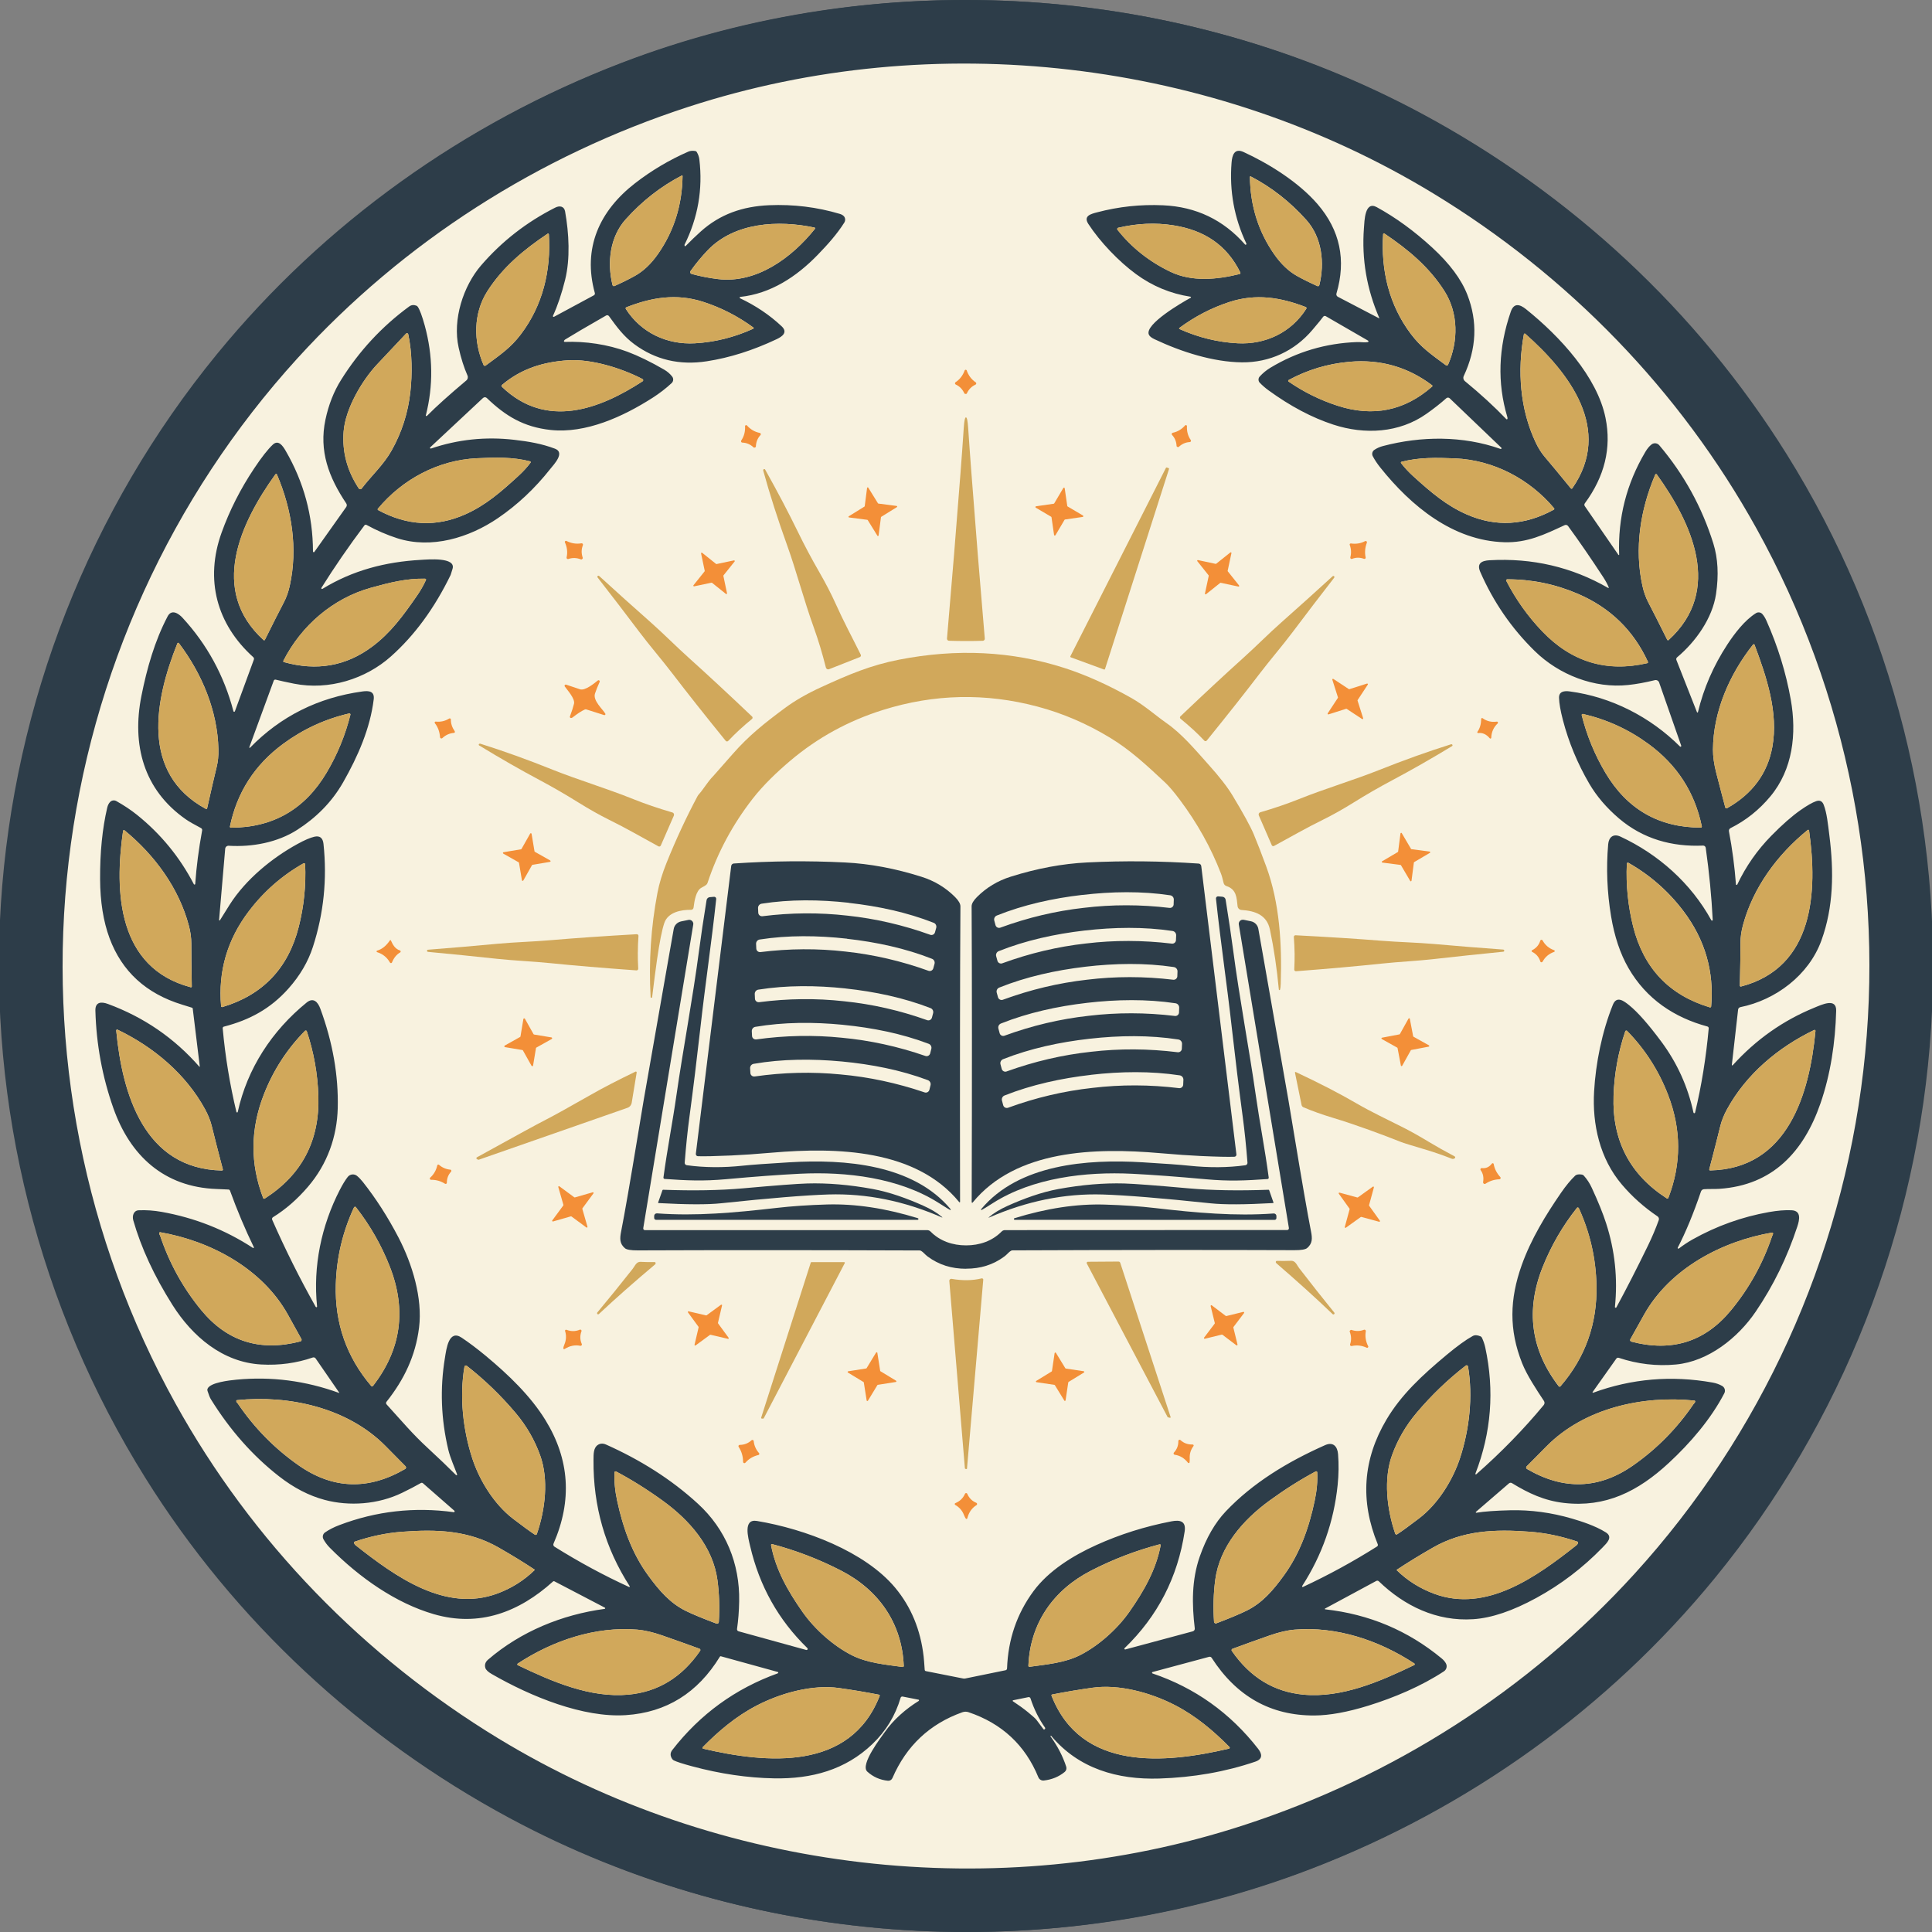 <?xml version="1.0" encoding="UTF-8"?>
<svg id="Layer_1" data-name="Layer 1" xmlns="http://www.w3.org/2000/svg" viewBox="0 0 550 550">
  <rect x="0" y="0" width="550" height="550" fill="#808080" stroke="none"/>
  <defs>
    <style>
      .cls-1 {
        fill: #f38f38;
      }

      .cls-2 {
        fill: #2d3d49;
      }

      .cls-3 {
        fill: #d1a85b;
      }

      .cls-4 {
        fill: #f8f2df;
      }
    </style>
  </defs>
  <path class="cls-4" d="M549.62,260.61c7.94,151.6-108.56,280.93-260.23,288.88C137.72,557.44,8.33,440.99.38,289.39c0,0,0,0,0,0C-7.56,137.8,108.95,8.46,260.61.51c151.67-7.95,281.06,108.5,289,260.1h0Z"/>
  <g>
    <g>
      <path class="cls-2" d="M194.89,69.81c-.05.09-.02.21.07.26.08.04.17.03.23-.04,1.46-1.49,2.9-2.87,4.29-4.12,5.47-4.91,11.87-7.16,19.49-7.49,6.89-.29,13.59.53,20.11,2.47.57.17.98.43,1.24.77.36.49.37,1.18.02,1.73-2.09,3.3-4.69,6.2-7.54,9.14-6.1,6.31-13.46,11.08-22.05,11.99-.11.01-.19.12-.18.23,0,.07.05.13.11.16,4.47,2.11,8.41,4.76,11.82,7.96,1.82,1.7.29,2.89-1.41,3.69-6.75,3.19-13.38,5.29-19.89,6.29-7.74,1.19-14.61-.42-20.62-4.86-3-2.21-4.94-4.84-7.21-7.99-.19-.26-.55-.34-.83-.18-5.63,3.22-9.49,5.49-11.6,6.8-.18.11-.3.23-.37.37-.06.11-.02.25.09.31.04.02.08.03.12.03,5.81-.22,12.22.7,17.84,2.8,3.14,1.18,6.63,2.88,10.46,5.1.93.54,1.69,1.21,2.29,1.99.42.56.35,1.35-.16,1.83-1.61,1.5-3.41,2.89-5.4,4.17-8.44,5.41-19.06,10.26-29.07,9.18-7.72-.84-12.88-4.02-18.16-9.1-.3-.29-.77-.29-1.08,0l-15.02,14.04c-.08.07-.09.2-.01.29.06.06.14.08.22.06,7.65-2.6,15.54-3.43,23.67-2.49,4.14.48,7.81,1.09,11.63,2.53,2.96,1.11-.31,4.48-1.32,5.75-4.39,5.56-9.36,10.23-14.89,14-8.25,5.63-18.97,8.86-28.7,5.74-2.94-.95-5.85-2.21-8.74-3.79-.2-.11-.46-.05-.59.13-4.43,5.89-8.51,11.82-12.25,17.79-.06.1-.03.23.06.29.07.04.16.04.23,0,8.64-5.3,17.97-7.7,28.03-8.26,1.97-.11,10.06-.85,9.01,2.56-.34,1.11-.52,1.68-.54,1.73-4.59,9.46-10.26,17.2-17.01,23.21-7.16,6.39-17.65,9.73-27.61,7.74-2.14-.43-3.87-.81-5.18-1.14-.24-.06-.48.07-.56.29l-6.96,18.97c-.02.07.02.14.08.16.04.01.09,0,.12-.03,8.71-8.94,19.39-14.29,32.02-16.03,1.88-.26,3.48-.05,3.2,2.25-1,8.22-4.47,16.19-8.7,23.61-3.31,5.8-7.84,10.18-13.08,13.54-5.62,3.6-12.8,4.94-19.51,4.53-.51-.03-.95.35-.99.85l-1.74,20.27c-.01.07.04.14.11.15.06,0,.11-.02.14-.07,1.33-2.15,2.26-3.63,2.78-4.45,4.58-7.2,12.07-13.3,19.3-17.26,2-1.1,3.59-1.78,4.78-2.06,1.55-.36,2.42.31,2.61,2.01,1.07,10.05.07,19.83-3.01,29.35-1.37,4.23-3.68,8.17-6.94,11.84-5.14,5.78-11.09,8.97-18.4,10.86-.22.06-.36.26-.34.48.73,8.04,2.03,15.98,3.91,23.82.03.1.13.16.23.14.07-.02.12-.07.14-.14,2.71-12.36,9.74-23.13,19.61-31.15,1.91-1.55,3.19-.2,3.9,1.73,3.54,9.6,5.19,19.04,4.96,28.33-.21,8.11-2.95,15.94-8.48,22.38-3.05,3.57-6.37,6.45-9.95,8.66-.25.15-.34.46-.23.73,3.75,8.52,7.88,16.79,12.39,24.79.06.1.19.14.29.08.07-.04.11-.12.1-.2-1.19-11.41,1.21-22.96,6.47-33.18.81-1.58,1.57-2.81,2.26-3.69.64-.81,1.82-.94,2.63-.3,0,0,0,0,.01.01.54.44,1.09,1.01,1.65,1.71,3.73,4.71,7.12,9.99,10.16,15.83,3.93,7.56,6.89,17.29,5.85,25.65-1,8.05-4.26,14.81-9.27,21.12-.17.22-.16.53.02.73,4.69,5.16,7.35,8.39,11.74,12.44,3.07,2.83,5.74,5.39,8.03,7.68.07.08.18.08.26.02.06-.05.08-.14.05-.21-.72-1.99-1.95-4.69-2.5-6.99-2.08-8.75-2.4-17.46-.97-26.14.42-2.6,1.09-8.23,4.76-5.79,2.14,1.43,4.42,3.15,6.85,5.16,6.56,5.46,12.78,11.45,16.99,18.28,6.9,11.19,7.68,22.92,2.32,35.2-.14.31-.02.68.26.86,6.97,4.36,14.05,8.19,21.24,11.48.07.03.16,0,.2-.07.02-.05.02-.1-.01-.14-6.98-10.83-10.42-22.8-10.31-35.93.01-1.71-.02-3.48,1.23-4.3.7-.46,1.48-.49,2.36-.1,9.64,4.31,18.5,9.82,26.15,16.85,7.9,7.25,11.93,17.02,11.73,27.79-.05,2.82-.26,5.44-.61,7.85-.04.3.14.58.43.66l19.27,5.32c.17.05.35-.05.4-.22.04-.12,0-.24-.09-.33-8.22-7.98-13.64-17.66-16.28-29.04-.52-2.26-2.1-7.81,1.92-7.14,13.71,2.28,30.77,8.7,39.38,19.02,4.53,5.44,7.23,11.97,8.1,19.61.08.69.18,1.94.3,3.75.02.19.15.34.33.37l10.61,2.1c.2.04.4.04.6,0l11.48-2.35c.24-.05.41-.25.42-.49.29-8.27,2.8-15.61,7.52-22.01,4.32-5.85,11.21-10.12,17.89-13.14,6.74-3.05,13.87-5.3,21.4-6.75,2.48-.48,4.2-.04,3.75,2.89-1.97,13.04-7.67,24.11-17.1,33.21-.09.08-.09.22,0,.31.06.06.14.08.22.06l19.2-5.16c.37-.1.61-.46.56-.84-.82-6.83-.91-13.77,1.41-20.41,1.86-5.34,4.34-9.64,7.43-12.91,7.68-8.09,17.51-14.07,28.28-18.85,2.29-1.02,3.5.41,3.67,2.56.23,2.85.19,5.8-.12,8.83-1.07,10.36-4.43,19.93-10.09,28.71-.06.09-.03.2.05.26.05.04.12.04.18.01,7.22-3.36,14.25-7.2,21.08-11.51.22-.13.3-.41.2-.64-5.07-12.32-4.24-24.15,2.49-35.5,4.17-7.02,9.99-12.47,17.18-18.46,3-2.49,5.45-4.27,7.37-5.32.58-.32,1.31-.29,2.2.09.18.07.34.22.42.4.42.89.74,1.82.95,2.78,2.65,12.23,1.72,24.2-2.81,35.92-.03.08.01.17.09.2.05.02.11,0,.16-.03,7.07-6.21,13.47-12.78,19.2-19.7.28-.34.3-.82.06-1.18-2.12-3.2-4.83-7.29-6.2-10.72-3.79-9.53-3.57-18.26-.12-27.95,2.64-7.39,6.83-14.26,11.19-20.58,1.41-2.04,2.75-3.66,4.01-4.86.39-.37,1.05-.48,1.96-.32.2.04.38.14.51.29.92,1.02,1.67,2.17,2.26,3.45,1.85,4,3.22,7.38,4.1,10.14,2.5,7.75,3.33,15.68,2.5,23.78-.02.12.07.23.19.25.1.01.19-.04.23-.12,2.84-5.24,5.84-11.11,9-17.6,1.19-2.46,2.21-4.87,3.06-7.24.14-.39,0-.82-.35-1.06-3.85-2.6-7.24-5.62-10.17-9.08-6.26-7.36-8.44-17.11-7.89-26.49.46-7.98,2.23-16.96,5.35-24.68,1.08-2.67,3.17-1.04,4.68.18,2.42,1.97,5.45,5.41,9.1,10.32,4.51,6.07,7.56,12.81,9.16,20.2.03.13.15.2.28.18.09-.02.15-.09.18-.17,1.82-7.59,3.12-15.59,3.88-23.98.02-.24-.13-.46-.37-.53-9.44-2.54-17.42-7.84-22.49-16.66-2.34-4.07-3.98-8.97-4.93-14.69-1.15-6.9-1.42-13.75-.83-20.53.18-2.02,1.47-3.12,3.51-2.17,10.76,5.02,20.03,13.21,25.86,23.81.06.1.19.13.29.07.07-.04.11-.11.1-.19-.34-6.69-1-13.52-1.99-20.51-.06-.37-.39-.65-.76-.63-8.83.39-17.07-1.88-23.94-7.73-3.54-3.02-6.36-6.32-8.46-9.91-3.34-5.73-5.84-11.75-7.49-18.06-.7-2.7-1.07-4.82-1.11-6.36-.04-1.84,1.47-2.04,3.04-1.83,11.89,1.57,23.02,7.32,31.4,15.69.09.08.22.07.3-.02.05-.06.07-.13.05-.2l-6.3-18.03c-.17-.49-.69-.77-1.19-.65-2.77.68-5.3,1.14-7.6,1.38-9.66,1.05-19.71-2.91-26.6-9.65-6.63-6.49-11.8-14.01-15.53-22.56-1.05-2.42.41-3.17,2.64-3.3,12.21-.69,23.46,1.94,33.77,7.88.06.04.13.02.17-.04.02-.03.03-.08,0-.12-.38-.92-.89-1.86-1.51-2.82-3.54-5.42-6.9-10.31-10.07-14.64-.22-.31-.63-.41-.97-.25-5.82,2.71-10.66,5.06-17.2,4.86-14.53-.44-26.47-10.23-35.26-21.24-.86-1.07-1.58-2.15-2.16-3.24-.34-.64-.14-1.43.46-1.82.73-.49,1.55-.85,2.47-1.09,10.81-2.84,22.69-2.98,33.43.83.11.04.24-.02.28-.13.03-.08,0-.17-.06-.23l-14.68-14.05c-.27-.26-.69-.27-.97-.02-1.59,1.42-3.47,2.9-5.64,4.43-7.73,5.47-17.57,6-26.49,3.09-6.11-1.99-12.27-5.25-18.49-9.78-.91-.66-1.73-1.38-2.48-2.15-.47-.49-.48-1.27-.02-1.77.88-.97,1.9-1.81,3.04-2.5,7.55-4.55,15.77-6.99,24.65-7.31,1.12-.04,2.09.18,3.08.01.12-.02.21-.14.19-.26-.01-.07-.05-.13-.11-.16l-12.04-6.96c-.26-.15-.58-.07-.75.17-.31.46-1.32,1.7-3.03,3.71-5.13,6.08-12.29,9.33-20.06,9.26-8.24-.08-17.24-2.96-24.93-6.59-.88-.42-1.41-.85-1.6-1.32-1.24-2.95,9.56-9.2,11.92-10.48.08-.04.1-.13.07-.21-.02-.04-.07-.07-.12-.08-5.7-.88-10.89-3.03-15.56-6.47-4.86-3.57-10.17-9.1-13.52-14.23-1.53-2.34.78-2.88,2.5-3.33,6.12-1.62,12.38-2.29,18.77-2,9.37.42,17.14,4.13,23.31,11.14.08.1.23.12.33.04.09-.07.11-.19.06-.29-3.45-7.26-4.85-14.94-4.21-23.03.17-2.17.83-4.21,3.43-3.02,7.23,3.33,15.65,8.56,21.05,14.83,6.4,7.43,8.19,15.91,5.38,25.45-.11.36.06.74.39.92l11.74,6.13s.06,0,.07-.03c0-.01,0-.02,0-.04-3.58-8.25-5.04-16.76-4.38-25.56.16-2.09.23-7.88,3.65-6.01,5.42,2.97,10.7,6.81,15.83,11.54,4.93,4.54,8.25,9,9.95,13.36,2.99,7.65,2.65,15.38-1.01,23.17-.24.51-.1,1.11.34,1.47,4.45,3.66,8.38,7.26,11.78,10.81.08.08.2.08.27,0,.02-.01.03-.03.04-.05.06-.12.05-.32-.04-.61-2.89-9.68-2.55-19.66,1-29.94.89-2.57,2.57-2.12,4.34-.7,9.68,7.77,20.27,19.27,22.63,30.95,1.73,8.53-.24,16.64-5.9,24.33-.17.23-.17.54-.01.77l9.58,13.89c.03.05.11.07.16.04.03-.02.06-.06.05-.1-.39-10.45,2.09-20.19,7.44-29.23.55-.94,1.15-1.66,1.78-2.15.68-.52,1.64-.42,2.2.23,7.04,8.31,12.17,17.64,15.4,27.99,1.3,4.19,1.56,8.98.76,14.35-1.02,6.91-5.82,13.63-11.08,18.03-.23.19-.31.5-.2.77l5.86,14.87c.03.07.11.11.18.08.04-.02.08-.05.09-.1,1.62-6.79,4.41-13.2,8.36-19.25,2.07-3.16,4.95-6.94,8.16-8.94.58-.36,1.33-.27,1.79.23.42.45.82,1.09,1.19,1.91,3.27,7.36,5.57,14.84,6.92,22.43,1.74,9.78.58,19.91-5.79,27.58-3.2,3.85-6.98,6.87-11.34,9.04-.35.17-.54.56-.46.94.95,5,1.61,10.03,1.99,15.07,0,.11.09.19.2.18.07,0,.13-.05.17-.11,2.46-5.2,5.7-9.83,9.7-13.9,3.1-3.16,5.87-5.59,8.3-7.29,1.88-1.32,3.37-2.17,4.46-2.55,1.02-.36,1.74-.02,2.14,1,.9,2.28,1.21,5.42,1.63,8.78,1.3,10.31,1.19,20.36-2.28,29.89-3.58,9.87-13.03,16.94-23.06,18.96-.35.07-.61.35-.65.7l-1.78,15.74c0,.08.05.15.12.16.05,0,.09-.01.12-.05,6.58-7.28,14.32-12.75,23.23-16.39,2.12-.86,6.33-2.91,6.23.87-.24,9.02-1.61,18.13-4.48,26.4-4.76,13.72-13.54,23.26-28.77,24.29-1.54.1-3.03,0-4.4.11-.38.03-.71.28-.84.65-2.12,6.24-4.32,11.56-6.6,15.97-.06.1-.02.23.08.28.07.04.16.03.23-.02,1.27-.97,2.57-1.83,3.9-2.58,6.83-3.83,14.08-6.43,21.74-7.79,2.43-.43,4.57-.61,6.44-.52,2.81.13,2.29,2.68,1.63,4.66-2.87,8.74-6.81,16.81-11.84,24.21-5.08,7.48-13.5,14.17-22.68,15.04-5.49.52-10.92-.11-16.3-1.9-.26-.08-.54,0-.7.23l-6.75,9.52c-.04.05-.03.13.03.17.03.02.08.03.12.02,10.99-4.02,22.32-4.98,34.01-2.9,1.01.18,1.92.5,2.73.97.72.42.99,1.33.61,2.07-3.82,7.37-9.72,14.2-15.77,19.81-8.83,8.2-18.11,12.78-29.89,11.42-5.58-.65-10.04-2.73-14.8-5.64-.27-.16-.61-.14-.85.07l-9.39,8.1c-.07.05-.08.15-.03.21.04.05.1.07.15.05,2.25-.37,5.45-.6,9.6-.7,5.86-.14,11.73.65,17.62,2.37,2.54.75,6.59,2.01,9.62,3.92,2.12,1.33.36,2.98-.98,4.36-5.57,5.73-11.82,10.49-18.77,14.29-6.77,3.7-12.76,5.73-17.98,6.07-10.44.69-19.61-3.77-26.9-10.8-.19-.18-.47-.22-.7-.1l-14.61,7.88c-.05.03-.07.1-.04.16.02.03.05.05.08.05,12.5,1.38,23.55,6.03,33.14,13.95.61.5,1.04,1.02,1.29,1.54.36.76.11,1.68-.6,2.15-6.44,4.25-14.24,7.52-21.51,9.78-5.95,1.84-11.07,2.78-15.38,2.8-12.41.06-22.16-5.41-29.25-16.42-.15-.24-.44-.35-.72-.28l-16.11,4.33c-.11.03-.17.15-.14.26.02.06.07.12.13.14,12.09,4.09,22.12,11.25,30.08,21.46,1.21,1.55,1.27,2.94-.8,3.65-8.52,2.9-17.63,4.5-27.34,4.81-11.9.37-22.96-2.8-30.77-12.14-.04-.05-.12-.07-.18-.02h0s-.05.1-.02.15c2.02,2.8,3.51,5.68,4.47,8.64.18.55,0,1.14-.44,1.5-1.68,1.37-3.66,2.18-5.93,2.43-.67.08-1.31-.3-1.56-.92-3.74-9.14-10.37-15.32-19.89-18.53-.56-.19-1.17-.18-1.74.02-9.32,3.32-15.96,9.58-19.92,18.75-.22.5-.73.8-1.27.75-2.24-.22-4.2-1.08-5.87-2.59-2.18-1.96,4.04-9.93,4.97-11.27,2.5-3.57,6.05-6.63,9.66-8.86.09-.06.12-.18.07-.27-.03-.05-.08-.08-.13-.09l-4.53-.89c-.24-.05-.48.1-.56.34-1.51,5.11-4.18,9.49-8.01,13.16-7.72,7.4-17.34,9.98-27.99,9.79-7.52-.13-15.31-1.27-23.35-3.43-2.64-.71-4.38-1.27-5.21-1.68-.18-.09-.34-.23-.46-.4-.62-.9-.61-1.75.02-2.56,7.91-10.19,17.92-17.47,30.03-21.83.11-.04.17-.16.13-.26-.02-.07-.08-.12-.14-.13l-16.2-4.47c-.1-.03-.2.01-.26.1-6.33,10.35-15.25,15.9-26.77,16.66-12.11.8-26.96-5.23-38.19-11.7-1.05-.6-1.65-1.18-1.82-1.74-.26-.9,0-1.68.76-2.34,9.35-8.06,21.12-12.84,33.22-14.47.1-.02.16-.11.14-.21,0-.05-.04-.1-.09-.13l-14.36-7.5c-.14-.07-.31-.05-.42.06-9.65,8.71-20.97,13.04-33.91,9.29-10.78-3.12-21.13-10.35-29.61-18.91-.72-.72-1.32-1.53-1.82-2.43-.36-.67-.17-1.5.45-1.93,1.16-.8,2.52-1.5,4.09-2.09,10.46-3.98,21.31-5.21,32.55-3.68.13.02.24-.07.26-.2,0-.08-.02-.15-.08-.21l-8.94-7.82c-.17-.15-.41-.17-.6-.06-1.6.91-3.38,1.84-5.33,2.78-6.85,3.33-15.07,3.88-22.04,2.02-4.47-1.19-8.81-3.44-13.01-6.72-7.5-5.86-13.96-13.17-19.38-21.91-.29-.46-.61-1.26-.98-2.42-.07-.2-.06-.41.02-.6.76-1.8,6.31-2.39,8.24-2.58,9.94-.95,19.67.31,29.21,3.78.02,0,.05,0,.05-.03,0-.01,0-.02,0-.03l-6.73-9.76c-.18-.26-.51-.37-.81-.27-4.67,1.61-9.55,2.27-14.66,1.99-11-.6-19.63-8-25.28-16.94-5.21-8.24-8.93-16.28-11.17-24.12-.34-1.22.07-2.78,1.55-2.84,2.15-.09,4.32.06,6.51.45,9.43,1.68,18.1,5.1,26.02,10.27.08.05.19.03.24-.05.03-.05.03-.11,0-.17-2.48-5.11-4.74-10.47-6.78-16.09-.06-.18-.23-.31-.42-.32-.53-.04-1.65-.09-3.38-.15-15.01-.53-24.66-9.54-29.41-23.04-3.15-8.93-4.85-18.18-5.11-27.73-.07-2.54,1.72-2.59,3.56-1.91,10.24,3.77,18.92,9.73,26.04,17.87.03.03.07.03.1,0,.02-.02.02-.04.02-.06l-2.01-16.51c-.02-.1-.09-.19-.18-.22-.7-.23-1.63-.52-2.8-.87-10.28-3.14-17.19-9.46-20.71-18.96-1.75-4.74-2.65-10.33-2.68-16.79-.04-7.61.64-14.37,2.02-20.3.17-.73.46-1.3.86-1.69.46-.45,1.16-.54,1.73-.23,2.19,1.23,4.15,2.53,5.87,3.91,6.79,5.45,12.19,12.04,16.21,19.76.05.1.18.14.28.09.06-.03.11-.1.11-.17.33-4.81.99-9.89,1.97-15.24.05-.26-.08-.52-.32-.65-2.03-1.07-3.49-1.91-4.36-2.52-12.02-8.39-15.37-21.22-12.61-35.1,1.57-7.88,3.79-15.67,7.46-22.65,1.14-2.17,3.15-.8,4.24.39,6.99,7.59,11.83,16.46,14.5,26.62.03.11.15.18.27.14.06-.02.11-.06.14-.13l5.4-14.72c.09-.25.02-.53-.18-.7-10.42-9.39-13.81-22.07-9.01-35.43,2.28-6.34,5.36-12.43,9.26-18.27,2.12-3.19,3.9-5.45,5.32-6.79,1.59-1.49,2.83.32,3.65,1.73,5.17,8.91,7.76,18.46,7.79,28.67,0,.12.09.22.21.23.08,0,.15-.03.19-.1l9.06-12.77c.22-.31.22-.72.01-1.03-4.99-7.46-7.81-14.91-5.92-23.86.9-4.23,2.38-8.01,4.46-11.32,5.15-8.22,11.6-15.18,19.36-20.87.61-.45,1.29-.53,2.03-.26.19.07.35.2.45.36.57.85,1.22,2.62,1.96,5.29,2.36,8.64,2.46,17.18.31,25.62-.02.08.03.16.11.17.02,0,.03,0,.05,0,.09,0,.19-.06.29-.17,2.53-2.56,6.23-5.88,11.09-9.97.41-.34.54-.92.32-1.41-1.01-2.3-1.85-4.94-2.51-7.93-1.79-7.99,1.32-17.52,6.37-23.39,5.89-6.83,12.93-12.33,21.13-16.47,1.27-.64,2.54-.39,2.8,1.09,1.12,6.26,1.49,13.46.01,19.46-.97,3.92-2.12,7.34-3.46,10.26-.05.11,0,.23.11.28.06.03.12.02.18,0l11.35-6.12c.24-.13.35-.4.28-.65-3.54-12.77,1.31-23.4,11.45-31.26,4.67-3.62,9.73-6.62,15.17-9,.53-.23,1.17-.29,1.93-.18.2.03.38.15.48.32.39.66.63,1.35.72,2.06,1.02,8.5-.39,16.61-4.23,24.33ZM194.09,49.97c-5.98,3.1-11.31,7.27-15.98,12.48-4.5,5.02-5.32,12.33-3.74,18.69.05.22.27.35.49.3.02,0,.05-.01.07-.02,2.19-.98,4.15-1.95,5.85-2.9,2.42-1.35,4.61-3.44,6.58-6.27,4.52-6.5,6.84-13.88,6.95-22.15,0-.08-.06-.15-.14-.15-.02,0-.05,0-.07.02ZM356.04,50.23c-.07-.04-.15-.02-.19.05-.01.02-.02.05-.02.08.1,8.2,2.39,15.53,6.87,21.97,1.95,2.81,4.13,4.89,6.53,6.23,1.69.95,3.63,1.91,5.8,2.88.2.09.44,0,.53-.2.01-.02.02-.05.03-.07,1.57-6.32.76-13.57-3.69-18.55-4.64-5.18-9.92-9.32-15.84-12.4ZM352.91,78.01c.16-.04.25-.2.21-.36,0-.02-.01-.04-.02-.06-3.87-7.88-10.28-12.06-19.09-13.45-5.06-.8-10.29-.56-15.69.7-.19.04-.31.23-.27.43.01.05.04.1.07.14,4.05,5.11,9.1,9.1,15.15,11.99,6.04,2.88,13.19,2.21,19.64.6ZM196.53,77.65c.07.18.21.3.44.36,2.46.66,4.94,1.15,7.43,1.44,10.95,1.32,21.01-6.04,27.62-14.34.02-.02.02-.07.01-.12,0-.02,0-.04-.01-.06,0-.02-.02-.03-.02-.06-.02-.04-.06-.07-.09-.08-10.38-2.21-22.82-1.5-30.45,6.46-1.73,1.81-3.34,3.75-4.82,5.83-.14.19-.18.38-.11.56ZM394.12,66.49c-.11-.07-.26-.04-.33.06-.02.03-.04.07-.04.11-.66,10.28,1.66,20.16,7.92,28.45,2.89,3.82,5.68,5.7,9.96,8.88.17.13.42.09.55-.08.02-.02.03-.05.05-.08,2.93-6.67,2.99-14.66-1.04-20.99-4.37-6.87-10.34-11.82-17.07-16.35ZM155.88,66.55c-6.74,4.52-12.73,9.47-17.13,16.34-4.05,6.33-4,14.33-1.08,21.02.09.2.32.29.51.2.03-.01.05-.03.08-.05,4.29-3.17,7.1-5.05,10-8.87,6.29-8.29,8.63-18.19,7.99-28.48,0-.13-.12-.23-.25-.22-.04,0-.08.02-.12.04ZM214.47,93.24c-4.43-3.24-9.21-5.68-14.34-7.33-7.58-2.43-14.63-1.25-21.8,1.56-.17.06-.26.26-.19.43,0,.02.02.05.03.07,4.34,6.78,11.74,10.21,19.66,9.76,5.68-.32,11.22-1.7,16.61-4.15.1-.05.14-.16.09-.26-.01-.03-.04-.06-.06-.08ZM335.76,93.34c-.09.06-.11.19-.05.27.02.03.05.05.08.06,5.38,2.41,10.9,3.76,16.56,4.05,7.88.4,15.23-3.05,19.52-9.82.1-.16.06-.36-.09-.46-.02-.01-.04-.02-.06-.03-7.15-2.76-14.18-3.9-21.72-1.44-5.09,1.66-9.84,4.12-14.23,7.37ZM116.21,95.15c-.04-.2-.23-.32-.43-.28-.06.01-.12.04-.17.09-.03.03-2.79,2.95-8.26,8.78-4.28,4.56-9,12.55-9.52,19.07-.46,5.79.98,11.21,4.32,16.25.15.22.45.28.67.14.05-.03.09-.07.12-.11,2.9-3.77,6.25-6.76,8.55-10.85,2.91-5.18,4.69-10.75,5.34-16.74.54-4.92.53-11.04-.61-16.34ZM447.21,139.05c.09.1.23.11.33.03.02-.01.03-.03.04-.04,11.7-16.78-.91-33.01-13.37-44.01-.1-.09-.25-.08-.34.02-.03.03-.05.07-.05.11-1.9,10.36-1.13,21.35,3.38,30.85.74,1.57,1.6,2.93,2.59,4.09,1.77,2.08,4.25,5.07,7.42,8.96ZM182.93,108.55c.17-.11.22-.34.11-.52-.03-.05-.08-.1-.14-.13-5.98-3.1-14.48-5.74-21.18-5.33-6.98.43-13.34,2.37-18.8,7-.16.13-.18.37-.05.53,0,.01.02.02.03.03,12.62,12.12,27.79,6.37,40.02-1.58ZM366.8,108.25c-.09.08-.1.23-.02.32.01.01.03.03.04.04,4.33,2.99,8.99,5.29,13.98,6.9,10.07,3.26,19.03,1.44,26.89-5.46.1-.09.11-.25.02-.35-.01-.01-.02-.02-.03-.03-6.92-5.22-14.76-7.45-23.51-6.68-6.16.54-11.95,2.28-17.37,5.22,0,0,0,0,0,0,0,0,0,0,0,0h0s.03,0,0,.03ZM150.89,131.33c-4.92-1.25-9.83-1.13-15.18-.87-10.98.53-21.18,5.99-28.13,14.36-.1.11-.08.28.03.37.01.01.03.02.05.03,8.28,4.48,16.55,4.88,24.79,1.21,5.77-2.58,10.09-6.31,15.21-11.02,1.24-1.14,2.37-2.36,3.36-3.68.09-.11.07-.27-.04-.35-.03-.02-.06-.04-.09-.05ZM399,131.46c-.13.03-.21.17-.18.31,0,.03.02.06.05.09,1.01,1.3,2.14,2.52,3.39,3.66,5.16,4.68,9.5,8.39,15.29,10.93,8.27,3.63,16.54,3.17,24.79-1.36.13-.07.18-.23.11-.36,0-.02-.02-.03-.03-.05-7-8.32-17.24-13.73-28.23-14.19-5.35-.22-10.27-.31-15.18.97ZM75.41,182.14c2.3-4.62,4.09-8.18,5.4-10.67.73-1.38,1.28-2.95,1.67-4.69,2.35-10.56.62-21.75-3.65-31.71-.05-.12-.2-.18-.32-.13-.04.02-.08.04-.1.08-9.99,13.88-18.94,33.04-3.38,47.19.1.09.25.08.34-.02.02-.02.03-.04.04-.06ZM474.63,182.14c.06.12.21.17.32.11.02-.01.04-.02.06-.04,15.55-14.15,6.61-33.3-3.37-47.16-.08-.11-.23-.13-.34-.05-.04.03-.06.06-.08.1-4.27,9.96-5.99,21.14-3.65,31.69.39,1.75.94,3.31,1.66,4.69,1.3,2.49,3.1,6.05,5.4,10.67ZM121.03,164.75c-5.21-.13-10.11,1.1-15.41,2.57-10.89,3.02-19.87,10.83-24.94,20.79-.07.13-.02.29.11.36.02,0,.04.02.05.02,9.32,2.61,17.69,1.14,25.13-4.42,5.2-3.89,8.68-8.61,12.75-14.5.99-1.43,1.84-2.91,2.54-4.45.06-.13,0-.28-.12-.34-.03-.02-.07-.02-.1-.02ZM428.97,164.95c-.14.03-.23.17-.19.31,0,.02.01.04.02.06,2.72,5.32,6.15,10.13,10.28,14.44,8.33,8.68,18.28,11.69,29.86,9.02.15-.03.25-.19.21-.34,0-.02,0-.03-.02-.05-4.12-8.96-10.77-15.41-19.94-19.35-6.46-2.77-13.19-4.15-20.2-4.13,0,0,0,0,0,0s0,0,0,0c.04,0,.03.01-.02.02ZM58.96,230.11c1.14-5.09,2.04-9.02,2.72-11.78.38-1.53.54-3.2.5-5-.24-10.93-4.65-21.49-11.25-30.23-.09-.11-.24-.13-.35-.04-.03.03-.06.06-.08.1-6.44,16.03-10.58,37,8.11,47.12.12.06.27.02.33-.1.01-.02.02-.04.02-.06ZM499.06,183.49c-6.77,8.56-11.34,19.13-11.41,29.91-.01,1.92.3,4.14.94,6.66.93,3.64,1.78,6.9,2.56,9.8.05.19.24.3.43.25.03,0,.05-.02.08-.03,7.2-4.07,11.5-9.87,12.88-17.4,1.8-9.81-1.67-20.08-5.06-29.12-.05-.13-.19-.19-.32-.14-.04.02-.08.04-.11.08ZM99.51,203.12c-.05,0-.06-.01-.02-.02,0,0,0,0,0-.01,0,0,0,0-.01,0-6.88,1.58-13.17,4.47-18.87,8.67-8.1,5.97-13.15,13.81-15.15,23.53-.03.16.06.31.22.34.02,0,.04,0,.06,0,11.97-.02,21.05-5.25,27.23-15.67,3.07-5.17,5.33-10.67,6.78-16.51.03-.14-.05-.28-.19-.32-.02,0-.04,0-.06,0ZM450.53,203.26c-.14,0-.25.12-.25.27,0,.02,0,.04,0,.06,1.46,5.82,3.71,11.29,6.77,16.44,6.17,10.37,15.22,15.56,27.14,15.57.16,0,.28-.14.28-.29,0-.02,0-.03,0-.05-2-9.68-7.03-17.49-15.11-23.42-5.68-4.17-11.95-7.04-18.8-8.61,0,0-.01,0-.01,0,0,0,0,.01,0,.01.04.01.03.02-.02.02ZM54.6,280.8c-.1-5.29-.14-9.38-.14-12.26,0-1.6-.23-3.28-.7-5.05-2.86-10.71-9.72-20.07-18.31-27.11-.11-.09-.26-.08-.35.03-.03.04-.05.08-.06.13-2.51,17.34-1.59,39,19.26,44.51.13.04.27-.04.3-.17,0-.02,0-.05,0-.07ZM495.31,280.6c0,.14.11.25.24.25.02,0,.04,0,.06,0,20.85-5.44,21.84-27.06,19.39-44.39-.02-.14-.14-.24-.28-.22-.05,0-.1.03-.13.06-8.61,7-15.5,16.33-18.39,27.02-.48,1.77-.72,3.45-.72,5.05,0,2.88-.06,6.96-.18,12.25ZM463.45,245.61c-.14-.04-.28.05-.32.19,0,.02,0,.04,0,.06-.27,6.07.33,12.04,1.8,17.92,2.99,11.85,10.26,19.52,21.83,22.99.15.04.31-.04.36-.2,0-.02,0-.04.01-.06.87-9.97-1.75-19.01-7.87-27.12-4.31-5.7-9.56-10.3-15.76-13.81,0,0-.01,0-.01,0,0,0,0,0,0,0,.03.02.02.03-.04.01ZM86.53,245.75s-.06.01-.03-.01c0,0,0,0,0-.01,0,0,0,0-.01,0-6.17,3.49-11.4,8.06-15.69,13.73-6.1,8.05-8.72,17.05-7.86,26.98.01.16.15.28.31.26.02,0,.04,0,.06-.01,11.51-3.44,18.76-11.06,21.74-22.85,1.48-5.85,2.08-11.8,1.82-17.83,0-.15-.13-.26-.27-.26-.02,0-.04,0-.07.01ZM63.44,332.89c-1.39-5.26-2.43-9.34-3.13-12.22-.39-1.6-1.03-3.23-1.93-4.88-5.47-10.02-14.61-17.71-24.91-22.66-.13-.07-.28-.02-.35.11-.02.05-.03.1-.03.15,1.71,17.96,7.9,39.39,30.09,39.83.14,0,.26-.11.27-.25,0-.03,0-.05,0-.08ZM486.6,332.88c-.03.14.05.28.19.31.02,0,.04,0,.06,0,22.12-.45,28.29-21.81,29.98-39.71.01-.14-.09-.27-.23-.28-.05,0-.09,0-.14.02-10.28,4.94-19.38,12.61-24.83,22.6-.9,1.65-1.54,3.27-1.93,4.87-.69,2.88-1.73,6.94-3.11,12.19ZM86.93,293.42s-.06.03-.04,0c0,0,.01,0,0-.01,0,0-.01,0-.02,0h0c-5.2,5.28-9.14,11.38-11.81,18.3-3.81,9.84-3.86,19.63-.14,29.36.06.15.23.23.39.17.02,0,.04-.02.05-.03,10.58-6.77,15.67-16.5,15.27-29.21-.2-6.3-1.3-12.45-3.3-18.44-.05-.14-.21-.22-.35-.17-.02,0-.04.02-.05.03ZM463.09,293.43c-.13-.08-.3-.04-.38.09-.01.02-.02.04-.03.05-2.01,5.97-3.13,12.11-3.34,18.39-.43,12.68,4.62,22.41,15.16,29.19.14.09.33.05.41-.09.01-.02.02-.03.03-.05,3.73-9.7,3.71-19.47-.07-29.3-2.65-6.92-6.57-13.02-11.74-18.3,0,0-.02,0-.02,0,0,0,0,0,0,.01h0s.01.03-.04,0ZM100.87,343.65s-.05.05-.04,0c0,0,0,0-.02,0,0,0,0,0,0,0-3.26,6.99-5,14.34-5.21,22.07-.31,10.98,3.06,20.6,10.09,28.85.11.13.31.15.44.03.02-.01.03-.03.04-.05,8.02-10.32,9.62-21.64,4.8-33.97-2.39-6.11-5.61-11.75-9.66-16.93-.1-.12-.28-.15-.4-.05-.02.01-.03.03-.05.05ZM449.37,343.86c-.09-.12-.27-.14-.4-.05-.02.01-.03.03-.05.05-4.08,5.14-7.33,10.76-9.76,16.84-4.89,12.27-3.37,23.59,4.57,33.94.11.14.3.16.44.06.02-.01.03-.03.05-.04,7.08-8.19,10.5-17.77,10.26-28.73-.16-7.72-1.85-15.07-5.06-22.06,0,0-.01,0-.02,0,0,0,0,0,0,0,.01.04,0,.04-.04,0ZM45.35,350.94c-.04.17-.02.33.06.48.11.22.18.34.18.36,2.61,7.8,6.49,14.85,11.67,21.15,7.35,8.95,16.77,11.93,28.25,8.94.25-.06.4-.32.33-.57,0-.04-.02-.07-.04-.11-1.83-3.3-3.1-5.59-3.81-6.88-7.3-13.2-22.1-21.05-36.41-23.52-.1-.02-.2.05-.23.15ZM504.73,351.04c-.02-.1-.12-.16-.23-.15-14.34,2.45-29.19,10.27-36.53,23.48-.71,1.29-1.99,3.58-3.84,6.88-.13.23-.05.51.18.64.03.02.07.03.11.04,11.5,3.03,20.94.06,28.33-8.89,5.2-6.3,9.11-13.35,11.74-21.16,0-.02.07-.14.18-.36.08-.15.1-.31.06-.49ZM132.22,389.07c-1.46,8.61-.41,17.98,2.22,26.08,2.06,6.33,6.22,13.05,11.57,17.17,2.78,2.13,4.87,3.65,6.27,4.57.17.11.4.06.51-.11.02-.02.03-.05.04-.08,2.42-6.99,3.38-15.56.97-22.31-1.57-4.42-3.91-8.46-7-12.14-4.22-5-8.86-9.48-13.92-13.43-.17-.14-.43-.12-.57.06-.04.05-.07.12-.09.19ZM417.91,389.01c-.04-.22-.24-.37-.46-.33-.07.01-.13.04-.18.08-5.08,3.94-9.73,8.4-13.96,13.4-3.1,3.67-5.45,7.71-7.03,12.12-2.43,6.74-1.49,15.32.91,22.31.06.19.27.29.47.23.03,0,.06-.02.08-.04,1.41-.91,3.5-2.43,6.28-4.56,5.36-4.1,9.54-10.82,11.62-17.14,2.65-8.09,3.73-17.46,2.28-26.07ZM67.26,398.81c0,.18.07.34.18.46.17.18.27.28.28.31,4.72,6.96,10.5,12.83,17.33,17.6,9.72,6.78,19.82,7.11,30.3,1,.23-.13.3-.43.17-.66-.02-.04-.04-.07-.07-.1-2.72-2.74-4.6-4.65-5.65-5.72-10.83-10.99-27.58-14.63-42.36-13.11-.1.01-.18.1-.18.21ZM482.58,398.92c0-.1-.08-.19-.18-.2-14.71-1.51-31.38,2.1-42.16,13.04-1.05,1.06-2.93,2.96-5.63,5.68-.19.19-.19.49,0,.68.03.03.06.05.09.07,10.43,6.09,20.48,5.76,30.16-.98,6.8-4.75,12.55-10.58,17.26-17.51.02-.02.11-.13.28-.31.11-.13.18-.28.18-.46ZM174.95,419.14c-.13,2.52.12,5.23.75,8.13,1.64,7.62,4.2,14.9,8.83,21.24,3.16,4.33,6.25,7.9,10.76,10.11,1.96.96,4.85,2.15,8.66,3.58.26.1.56-.03.65-.3.02-.05.03-.09.03-.14.26-4.15.12-8.15-.4-11.98-1.28-9.49-8-17.11-15.64-22.61-4.4-3.18-8.81-5.94-13.21-8.27-.15-.07-.33-.02-.4.13-.02.04-.03.08-.03.12ZM374.98,419.12c-.01-.16-.15-.28-.31-.27-.04,0-.08.01-.12.04-4.37,2.34-8.74,5.1-13.11,8.28-7.58,5.51-14.23,13.13-15.48,22.58-.51,3.82-.62,7.8-.35,11.93.02.28.26.49.53.47.05,0,.1-.01.15-.03,3.78-1.44,6.65-2.64,8.6-3.6,4.48-2.21,7.55-5.78,10.67-10.11,4.58-6.33,7.1-13.59,8.7-21.18.62-2.89.85-5.59.72-8.1ZM397.68,446.86c-.05.03-.07.11-.04.16,0,0,.01.02.02.02,3.04,2.96,6.61,5.19,10.7,6.7,14.75,5.41,28.96-4.78,40.49-13.9.14-.12.25-.27.31-.45.02-.07.04-.13.06-.19.04-.14-.04-.29-.18-.33-4.51-1.53-8.99-2.47-13.43-2.81-10.22-.78-19.15-.37-27.67,4.5-3.88,2.22-7.3,4.32-10.27,6.3ZM152.15,446.81c-2.96-1.97-6.37-4.06-10.23-6.27-8.49-4.84-17.39-5.25-27.57-4.47-4.42.34-8.88,1.28-13.38,2.81-.13.04-.21.18-.18.32.02.06.03.12.06.19.06.18.17.33.31.45,11.49,9.08,25.65,19.22,40.35,13.83,4.08-1.5,7.63-3.73,10.66-6.68.05-.04.05-.12,0-.16,0,0-.01-.01-.02-.02ZM219.51,439.88c1.3,6.97,4.8,13.11,9.02,19.1,3.46,4.91,8.81,9.62,13.98,12.23,4.37,2.21,9.45,2.65,14.45,3.34.15.02.3-.09.32-.24,0-.02,0-.03,0-.05-.48-12.17-7.14-21.64-17.84-27.14-6.3-3.24-12.84-5.75-19.62-7.54-.13-.04-.27.04-.3.18,0,.04-.01.07,0,.11ZM330.42,439.93c.02-.14-.06-.27-.2-.29-.04,0-.07,0-.11,0-6.77,1.78-13.29,4.28-19.56,7.51-10.66,5.49-17.31,14.92-17.79,27.06,0,.16.12.29.27.29.02,0,.03,0,.05,0,4.99-.69,10.05-1.13,14.41-3.33,5.15-2.61,10.48-7.31,13.93-12.2,4.2-5.97,7.69-12.1,8.99-19.04ZM147.4,473.58c-.13.08-.16.25-.08.37.03.04.07.08.11.1,9.62,4.61,20.57,9.41,31.52,8.37,8.42-.8,15.21-4.96,20.37-12.48.12-.18.07-.42-.1-.54-.03-.02-.06-.03-.09-.04-3.11-1.14-6.62-2.4-10.53-3.76-2.7-.95-5.11-1.5-7.22-1.68-11.86-.95-23.91,3.05-33.98,9.66ZM402.61,473.54c-10.09-6.61-22.14-10.59-34.01-9.62-2.11.17-4.52.73-7.22,1.68-3.91,1.37-7.42,2.63-10.52,3.78-.2.07-.31.3-.23.5.01.03.03.06.04.09,5.18,7.52,11.97,11.67,20.39,12.46,10.96,1.02,21.91-3.8,31.52-8.42.13-.06.19-.22.13-.36-.02-.05-.06-.09-.1-.11ZM200.19,497.82c18.1,4.22,41.88,6.43,50.24-15.04.05-.13-.01-.27-.14-.32-.01,0-.03-.01-.05-.01-3.83-.75-7.65-1.38-11.44-1.91-7.41-1.03-16.33,1.34-23.35,4.98-5.92,3.06-10.87,7.27-15.38,11.85-.11.1-.11.28,0,.38.04.04.08.06.13.07ZM349.87,497.79c.14-.03.23-.18.2-.33-.01-.05-.03-.09-.07-.12-4.54-4.59-9.52-8.82-15.48-11.9-7.07-3.65-16.03-6.02-23.48-4.98-3.82.53-7.65,1.17-11.5,1.93-.13.02-.23.14-.21.28,0,.02,0,.04.02.06,8.43,21.57,32.33,19.33,50.52,15.07ZM297.5,491.82c-1.79-2.53-3.16-5.31-4.14-8.33-.08-.25-.34-.41-.6-.35l-4.36.89c-.08.02-.13.1-.11.19,0,.04.03.07.06.09,1.6,1.05,3.02,2.08,4.25,3.08,1.38,1.13,2.2,1.87,2.46,2.22,1.34,1.79,2.02,2.69,2.02,2.7.16.08.36,0,.44-.16.05-.11.04-.23-.02-.33Z"/>
      <path class="cls-2" d="M273.31,342.15c0,.07-.06.13-.13.13-.04,0-.08-.02-.1-.05-12.31-15.07-34.81-15.68-53.29-14.09-4.6.4-8.46.66-11.58.8-4.6.2-7.78.27-9.53.21-.33-.01-.6-.29-.59-.63,0-.02,0-.04,0-.05l10.07-81.95c.05-.38.36-.68.75-.7,10.57-.72,21.13-.82,31.69-.29,7.03.35,14.28,1.71,21.73,4.07,3.71,1.17,6.9,3.1,9.57,5.78,1.01,1.02,1.51,1.9,1.51,2.64-.13,20.84-.16,48.89-.1,84.13ZM241.64,257c-8.31-.92-16.77-1-24.82.26-.6.1-1.04.63-1.02,1.24l.06,1.33c.02.57.51,1.02,1.08,1,.03,0,.06,0,.09,0,8.17-1.03,16.23-1.08,24.2-.17,7.97.85,15.83,2.66,23.58,5.45.54.2,1.14-.08,1.33-.62.01-.03.02-.06.03-.08l.35-1.28c.16-.59-.15-1.21-.72-1.43-7.57-2.98-15.86-4.75-24.16-5.67ZM241.11,267.22c-8.32-.92-16.8-1.02-24.85.24-.6.09-1.04.62-1.02,1.24l.06,1.33c.02.58.51,1.03,1.08,1.01.03,0,.06,0,.09,0,8.18-1.02,16.27-1.07,24.24-.15,7.98.86,15.86,2.68,23.62,5.48.54.19,1.14-.09,1.33-.63,0-.03.02-.05.03-.08l.35-1.28c.16-.59-.15-1.21-.72-1.43-7.59-2.99-15.88-4.77-24.2-5.7ZM240.71,281.39c-8.32-.89-16.8-.94-24.84.34-.6.1-1.03.63-1.01,1.24l.06,1.33c.02.57.51,1.02,1.08,1,.03,0,.06,0,.09,0,8.18-1.06,16.25-1.15,24.23-.26,7.98.82,15.85,2.61,23.62,5.38.54.19,1.14-.09,1.33-.63.01-.03.02-.06.03-.09l.34-1.28c.15-.59-.16-1.21-.73-1.43-7.59-2.95-15.89-4.7-24.2-5.59ZM239.99,291.74c-8.37-.82-16.89-.79-24.96.58-.61.1-1.04.64-1.01,1.26l.07,1.33c.03.58.52,1.02,1.1.99.03,0,.07,0,.1,0,8.2-1.14,16.32-1.3,24.35-.48,8.03.75,15.97,2.48,23.8,5.19.55.19,1.14-.1,1.33-.64.01-.03.02-.06.03-.09l.33-1.3c.15-.6-.17-1.21-.75-1.43-7.66-2.91-16.01-4.58-24.38-5.4ZM239.63,302.18c-8.41-.79-16.97-.73-25.08.67-.61.1-1.04.65-1.01,1.27l.08,1.34c.03.58.53,1.03,1.11.99.03,0,.06,0,.09,0,8.24-1.18,16.4-1.37,24.46-.58,8.07.72,16.05,2.43,23.93,5.11.55.19,1.15-.1,1.34-.65.01-.03.02-.06.03-.09l.32-1.3c.15-.6-.17-1.22-.75-1.44-7.71-2.89-16.11-4.53-24.52-5.32Z"/>
      <path class="cls-2" d="M276.62,342.27c.1-35.3.09-63.39-.02-84.26,0-.74.5-1.62,1.52-2.64,2.68-2.69,5.87-4.62,9.59-5.79,7.47-2.36,14.73-3.71,21.77-4.06,10.57-.52,21.15-.41,31.74.32.39.02.7.32.75.7l10.01,82.09c.04.33-.2.63-.53.67-.02,0-.04,0-.05,0-1.75.07-4.93,0-9.54-.21-3.12-.14-6.99-.41-11.6-.81-18.5-1.61-41.05-1.02-53.38,14.07-.05.06-.13.07-.19.02-.03-.03-.05-.06-.05-.1ZM308.1,254.76c-8.37.97-16.71,2.81-24.33,5.87-.57.23-.88.85-.72,1.44l.35,1.3c.15.56.73.89,1.29.74.03,0,.06-.02.09-.03,7.8-2.86,15.71-4.74,23.75-5.64,8.03-.97,16.17-.97,24.41.02.57.07,1.1-.34,1.17-.92,0-.03,0-.06,0-.09l.05-1.34c.02-.62-.42-1.15-1.03-1.24-8.12-1.22-16.66-1.08-25.03-.1ZM308.7,264.91c-8.39.97-16.75,2.81-24.39,5.86-.57.23-.88.85-.72,1.45l.36,1.3c.15.56.73.89,1.29.74.03,0,.06-.02.09-.03,7.81-2.86,15.75-4.74,23.81-5.64,8.05-.97,16.2-.95,24.46.04.58.07,1.1-.34,1.17-.92,0-.03,0-.06,0-.09l.06-1.34c.02-.62-.43-1.16-1.04-1.25-8.14-1.22-16.69-1.09-25.08-.12ZM308.97,275.21c-8.43.99-16.83,2.85-24.5,5.93-.58.23-.89.86-.72,1.46l.36,1.3c.16.56.74.89,1.3.74.03,0,.06-.02.08-.03,7.85-2.88,15.82-4.78,23.92-5.7,8.08-.99,16.28-.99,24.58,0,.58.07,1.1-.34,1.17-.92,0-.03,0-.06,0-.09l.05-1.35c.02-.62-.43-1.16-1.05-1.25-8.17-1.22-16.77-1.08-25.21-.09ZM309.46,285.49c-8.43.97-16.83,2.82-24.51,5.88-.58.23-.89.86-.72,1.46l.35,1.3c.15.56.73.9,1.29.74.03,0,.06-.02.09-.03,7.86-2.88,15.83-4.76,23.93-5.66,8.08-.97,16.28-.96,24.58.04.58.07,1.1-.34,1.17-.92,0-.03,0-.06,0-.09l.05-1.35c.02-.62-.43-1.16-1.04-1.25-8.17-1.23-16.77-1.1-25.21-.12ZM310.17,295.71c-8.47.95-16.91,2.77-24.62,5.82-.58.23-.9.86-.73,1.46l.35,1.31c.16.57.74.9,1.3.75.03,0,.05-.02.08-.03,7.9-2.85,15.91-4.72,24.03-5.6,8.12-.95,16.34-.9,24.68.13.58.07,1.11-.34,1.18-.93,0-.03,0-.06,0-.09l.06-1.35c.02-.62-.42-1.16-1.04-1.26-8.2-1.27-16.83-1.17-25.29-.21ZM310.57,305.99c-8.46.97-16.89,2.81-24.6,5.87-.58.23-.89.86-.73,1.46l.35,1.31c.15.57.74.9,1.3.75.03,0,.06-.02.09-.03,7.88-2.88,15.89-4.76,24.01-5.65,8.12-.97,16.34-.94,24.66.07.58.07,1.11-.34,1.18-.93,0-.03,0-.06,0-.09l.06-1.36c.02-.62-.42-1.16-1.04-1.26-8.2-1.24-16.83-1.13-25.29-.15Z"/>
      <path class="cls-2" d="M270.46,344.44c-.22-.1-1.32-.77-3.27-2.01-11.25-7.14-26.22-8.95-39.5-8.29-5.76.29-12.75.8-20.96,1.55-6.48.59-11.22.38-17.52-.07-.2-.02-.35-.19-.34-.39,0,0,0-.02,0-.02,1.1-8.2,2.6-15.69,3.7-23.42,1.84-12.86,4.61-27.32,6.45-41.28.53-4.07,1.24-8.82,2.13-14.27.08-.46.46-.81.92-.84l1.19-.1c.32-.03.6.2.63.52,0,.04,0,.08,0,.12-1.35,12.61-3.08,23.92-4.51,36.71-.99,8.78-2.03,17.26-3.13,25.46-.51,3.74-.95,8.03-1.33,12.87-.03.36.23.68.59.73,5.01.7,10.41.73,16.01.13,2.46-.26,6.88-.58,13.25-.96,15.7-.95,35.19.56,45.85,13.35.05.05.05.14,0,.19-.04.04-.11.05-.16.02Z"/>
      <path class="cls-2" d="M279.3,344.24c10.67-12.82,30.21-14.31,45.93-13.36,6.38.38,10.8.71,13.27.97,5.62.59,11.02.58,16.04-.13.36-.05.61-.37.59-.73-.38-4.85-.83-9.15-1.33-12.89-1.1-8.21-2.14-16.71-3.13-25.5-1.44-12.82-3.16-24.15-4.51-36.78-.03-.32.2-.6.52-.64.04,0,.07,0,.11,0l1.2.1c.47.04.85.39.92.85.88,5.46,1.59,10.22,2.13,14.3,1.84,13.98,4.62,28.47,6.45,41.35,1.1,7.74,2.6,15.25,3.69,23.46.02.2-.12.39-.32.41,0,0-.01,0-.02,0-6.31.45-11.05.65-17.54.06-8.23-.75-15.22-1.27-20.99-1.56-13.31-.66-28.3,1.15-39.57,8.29-1.96,1.24-3.05,1.91-3.28,2.01-.07.03-.15,0-.18-.08-.02-.05-.01-.1.02-.14Z"/>
      <path class="cls-2" d="M275.01,361.19c-4.08,0-7.66-1.08-10.92-3.48-.76-.57-1.27-1.28-1.87-1.61-.14-.08-.3-.12-.46-.12-30.43-.11-57.16-.11-80.21-.02-1.95,0-3.16-.2-3.65-.62-1.5-1.28-1.49-2.69-1.08-4.75,1.02-5.18,2.6-14.32,4.77-27.45.88-5.36,1.43-8.64,1.63-9.83,2.33-13.39,4.71-26.95,7.13-40.68.86-4.86,1.34-7.58,1.44-8.15.18-1.08,1.01-1.94,2.09-2.17l2.1-.43c.63-.13,1.24.28,1.37.91.03.14.03.28,0,.42l-14.23,86.42c-.04.27.14.52.4.56.03,0,.05,0,.08,0h80.34c.36,0,.71.14.96.4,2.68,2.72,6.27,3.94,10.12,3.94s7.44-1.22,10.12-3.94c.25-.26.6-.4.95-.4l80.34-.03c.27,0,.49-.22.49-.49,0-.03,0-.05,0-.08l-14.26-86.42c-.1-.63.33-1.23.96-1.33.14-.02.27-.02.41,0l2.1.43c1.07.22,1.91,1.08,2.09,2.16.1.58.58,3.29,1.44,8.15,2.43,13.73,4.81,27.3,7.14,40.68.21,1.19.75,4.47,1.64,9.83,2.17,13.12,3.76,22.27,4.77,27.44.41,2.06.42,3.46-1.08,4.75-.49.42-1.71.63-3.65.62-23.05-.09-49.79-.07-80.21.05-.16,0-.32.04-.46.12-.6.32-1.11,1.04-1.87,1.61-3.25,2.41-6.84,3.49-10.91,3.49Z"/>
      <path class="cls-2" d="M268.17,346.59c-10.73-4.7-21.5-6.88-32.3-6.55-6.48.2-16.69,1.03-30.65,2.51-3.8.4-9.71.38-17.74-.06-.07,0-.13-.06-.12-.13,0-.01,0-.03,0-.04l1.22-3.48c.03-.09.11-.14.21-.14,8.56.31,16.11.18,22.64-.4,9.47-.85,15.59-1.31,18.34-1.39,5.81-.17,12.01.35,18.61,1.56,4.9.89,9.9,2.73,14.41,4.74,2.25,1,4.07,2.1,5.45,3.3.02.03.02.06,0,.09-.02.02-.04.02-.06.01Z"/>
      <path class="cls-2" d="M281.47,346.55c1.39-1.2,3.21-2.3,5.46-3.31,4.52-2.02,9.52-3.86,14.44-4.76,6.62-1.21,12.84-1.73,18.66-1.57,2.76.08,8.89.54,18.38,1.39,6.55.58,14.11.71,22.69.4.09,0,.18.05.21.14l1.22,3.49c.02.07-.01.14-.08.16-.01,0-.03,0-.04,0-8.04.45-13.97.47-17.78.07-13.99-1.48-24.23-2.31-30.72-2.51-10.83-.33-21.62,1.87-32.38,6.58-.03.01-.07,0-.08-.04,0-.02,0-.05.01-.06Z"/>
      <path class="cls-2" d="M261.23,347.26h-74.46c-.3,0-.54-.24-.54-.53v-.57c0-.41.33-.74.74-.74.02,0,.04,0,.06,0,11.04.81,22.09-.18,33.94-1.54,4.42-.51,9.24-.84,14.47-.99,8.04-.23,16.66,1.07,25.86,3.91.12.04.19.17.15.29-.03.1-.12.16-.22.17Z"/>
      <path class="cls-2" d="M288.86,347.25c-.13,0-.23-.11-.23-.23,0-.1.06-.19.16-.22,9.13-2.82,17.7-4.12,25.69-3.88,5.2.15,9.99.48,14.38.99,11.78,1.36,22.76,2.34,33.72,1.54.41-.03.76.28.79.68,0,.02,0,.03,0,.05v.57c0,.29-.24.53-.53.53,0,0,0,0,0,0l-73.97-.02Z"/>
    </g>
    <g>
      <path class="cls-3" d="M194.09,49.97c.07-.04.16,0,.2.06.01.02.02.05.02.07-.11,8.27-2.43,15.65-6.95,22.15-1.97,2.83-4.16,4.92-6.58,6.27-1.71.95-3.66,1.92-5.85,2.9-.2.09-.44,0-.53-.21-.01-.02-.02-.05-.02-.07-1.57-6.37-.75-13.68,3.74-18.69,4.68-5.22,10.01-9.38,15.98-12.48Z"/>
      <path class="cls-3" d="M356.04,50.23c5.93,3.08,11.21,7.22,15.84,12.4,4.45,4.98,5.26,12.23,3.69,18.55-.05.22-.27.35-.48.29-.02,0-.05-.01-.07-.03-2.17-.97-4.11-1.94-5.8-2.88-2.4-1.34-4.57-3.41-6.53-6.23-4.48-6.45-6.77-13.77-6.87-21.97,0-.08.06-.15.14-.15.03,0,.05,0,.08.02Z"/>
      <path class="cls-3" d="M352.91,78.01c-6.44,1.61-13.59,2.28-19.64-.6-6.06-2.89-11.11-6.88-15.15-11.99-.12-.15-.1-.38.05-.5.04-.03.09-.06.14-.07,5.4-1.26,10.63-1.5,15.69-.7,8.81,1.38,15.22,5.56,19.09,13.45.07.14.01.32-.13.39-.02,0-.04.02-.06.02Z"/>
      <path class="cls-3" d="M232.02,64.93s0,.04.01.06c.01.05,0,.09-.01.12-6.62,8.29-16.68,15.65-27.62,14.34-2.49-.3-4.96-.78-7.43-1.44-.23-.06-.38-.18-.44-.36-.07-.18-.03-.36.11-.56,1.48-2.08,3.09-4.02,4.82-5.83,7.63-7.96,20.07-8.67,30.45-6.46.03,0,.06.03.09.08,0,.02.02.04.02.06Z"/>
      <path class="cls-3" d="M394.12,66.49c6.72,4.53,12.69,9.48,17.07,16.35,4.03,6.33,3.97,14.32,1.04,20.99-.09.2-.32.29-.51.2-.03-.01-.05-.03-.08-.05-4.28-3.17-7.07-5.05-9.96-8.88-6.26-8.29-8.58-18.17-7.92-28.45,0-.13.12-.23.25-.22.04,0,.08.02.12.04Z"/>
      <path class="cls-3" d="M155.88,66.55c.11-.07.26-.04.33.06.02.03.04.07.04.11.64,10.29-1.7,20.19-7.99,28.48-2.9,3.82-5.71,5.7-10,8.87-.17.13-.42.09-.55-.08-.02-.02-.03-.05-.05-.08-2.92-6.69-2.97-14.69,1.08-21.02,4.4-6.88,10.39-11.82,17.13-16.34Z"/>
      <path class="cls-3" d="M214.47,93.24c.09.06.11.19.05.27-.02.03-.05.05-.08.06-5.39,2.45-10.92,3.84-16.61,4.15-7.92.45-15.32-2.98-19.66-9.76-.1-.16-.06-.36.09-.46.02-.01.04-.02.06-.03,7.17-2.81,14.22-3.99,21.8-1.56,5.13,1.64,9.91,4.09,14.34,7.33Z"/>
      <path class="cls-3" d="M335.76,93.34c4.4-3.25,9.14-5.71,14.23-7.37,7.54-2.46,14.56-1.33,21.72,1.44.17.06.26.26.19.43,0,.02-.02.05-.03.07-4.29,6.78-11.63,10.23-19.52,9.82-5.66-.29-11.18-1.64-16.56-4.05-.1-.05-.14-.16-.09-.26.01-.03.04-.06.06-.08Z"/>
      <path class="cls-3" d="M116.21,95.15c1.14,5.3,1.15,11.42.61,16.34-.65,5.98-2.43,11.56-5.34,16.74-2.3,4.09-5.65,7.08-8.55,10.85-.16.21-.46.26-.68.1-.04-.03-.08-.07-.11-.12-3.34-5.04-4.78-10.45-4.32-16.25.52-6.51,5.25-14.51,9.52-19.07,5.47-5.82,8.23-8.75,8.26-8.78.15-.14.37-.13.51.02.04.05.08.11.09.17Z"/>
      <path class="cls-3" d="M447.21,139.05c-3.17-3.89-5.65-6.87-7.42-8.96-.98-1.15-1.85-2.52-2.59-4.09-4.51-9.5-5.28-20.49-3.38-30.85.02-.13.15-.21.28-.19.04,0,.08.03.11.05,12.46,11,25.07,27.23,13.37,44.01-.07.11-.22.13-.33.05-.02-.01-.03-.03-.05-.04Z"/>
      <path class="cls-3" d="M182.93,108.55c-12.23,7.96-27.4,13.7-40.02,1.58-.15-.14-.15-.38-.01-.53,0-.01.02-.02.03-.03,5.46-4.62,11.82-6.57,18.8-7,6.7-.41,15.19,2.23,21.18,5.33.18.1.25.32.16.5-.03.06-.07.1-.13.14Z"/>
      <path class="cls-3" d="M366.8,108.25s.03-.04,0-.03c0,0,0,0,0,0,0,0,0,0,0,0h0c5.42-2.94,11.21-4.68,17.37-5.22,8.75-.77,16.59,1.46,23.51,6.68.11.09.13.24.04.35,0,.01-.02.02-.03.03-7.86,6.9-16.82,8.71-26.89,5.46-4.99-1.61-9.65-3.91-13.98-6.9-.11-.07-.13-.22-.06-.32.01-.02.02-.03.04-.04Z"/>
      <path class="cls-3" d="M274.99,118.82c.28,0,.49.97.62,2.9.3,4.38.61,8.76.95,13.15,1.15,15.19,2.41,30.83,3.79,46.91.03.32-.21.61-.54.64-.01,0-.02,0-.03,0-1.56.05-3.16.07-4.81.07s-3.25-.03-4.81-.08c-.33-.01-.58-.29-.57-.61,0-.01,0-.02,0-.03,1.39-16.08,2.67-31.71,3.83-46.91.34-4.39.66-8.78.95-13.15.13-1.93.34-2.9.62-2.9Z"/>
      <path class="cls-3" d="M150.89,131.33c.13.03.21.17.18.31,0,.03-.02.06-.05.09-1,1.31-2.12,2.54-3.36,3.68-5.13,4.71-9.44,8.44-15.21,11.02-8.25,3.67-16.51,3.27-24.79-1.21-.13-.07-.18-.23-.11-.36,0-.02.02-.03.03-.05,6.95-8.36,17.15-13.83,28.13-14.36,5.35-.26,10.26-.37,15.18.87Z"/>
      <path class="cls-3" d="M399,131.46c4.91-1.28,9.83-1.19,15.18-.97,10.99.46,21.23,5.87,28.23,14.19.1.11.08.28-.03.37-.01.01-.03.02-.05.03-8.25,4.53-16.52,4.98-24.79,1.36-5.79-2.54-10.14-6.25-15.29-10.93-1.25-1.13-2.38-2.35-3.39-3.66-.09-.11-.07-.27.04-.35.03-.02.06-.04.09-.05Z"/>
      <path class="cls-3" d="M314.33,190.61l-9.51-3.49c-.1-.04-.15-.15-.12-.25,0,0,0-.01,0-.02l27.22-53.66c.04-.08.14-.13.23-.1l.52.17c.1.03.16.14.13.24,0,0,0,0,0,0l-18.23,56.97c-.03.1-.14.16-.24.13,0,0,0,0,0,0Z"/>
      <path class="cls-3" d="M217.37,133.62c.11-.11.28-.12.39-.02.02.02.04.04.05.06,3.52,6.27,6.63,12.2,9.35,17.78,1.86,3.82,3.89,7.64,6.1,11.47,1.83,3.18,3.38,6.18,4.64,8.98,2.37,5.27,4.4,8.97,7.14,14.49.12.25.02.54-.23.66-.01,0-.02.01-.04.02l-8.75,3.45c-.34.14-.73-.03-.87-.38-.01-.03-.02-.05-.03-.08-1.04-4.11-2.19-7.91-3.44-11.38-2.83-7.85-5.06-16.39-7.56-23.32-2.71-7.52-4.99-14.65-6.84-21.37-.04-.14-.01-.27.08-.37Z"/>
      <path class="cls-3" d="M75.41,182.14c-.06.12-.21.17-.32.11-.02-.01-.04-.02-.06-.04-15.56-14.15-6.61-33.31,3.38-47.19.08-.11.23-.13.34-.05.04.03.06.06.08.1,4.27,9.96,5.99,21.15,3.65,31.71-.39,1.75-.94,3.31-1.67,4.69-1.3,2.49-3.1,6.05-5.4,10.67Z"/>
      <path class="cls-3" d="M474.63,182.14c-2.3-4.62-4.09-8.18-5.4-10.67-.72-1.38-1.28-2.94-1.66-4.69-2.35-10.55-.62-21.73,3.65-31.69.05-.12.2-.18.32-.13.04.02.08.04.1.08,9.98,13.87,18.92,33.01,3.37,47.16-.1.09-.25.08-.34-.02-.02-.02-.03-.04-.04-.06Z"/>
      <path class="cls-3" d="M210.58,207.69c-1.09,1.01-2.19,2.09-3.28,3.24-.18.19-.47.19-.66.02-.01-.01-.03-.03-.04-.04-5.93-7.3-10.97-13.67-15.13-19.11-3.03-3.97-6.42-7.86-9.38-11.79-3.95-5.24-7.92-10.43-11.93-15.57-.14-.18-.14-.33,0-.46.13-.13.29-.12.46.04,4.81,4.4,9.68,8.77,14.59,13.11,3.68,3.25,7.3,6.94,11.02,10.27,5.1,4.58,11.05,10.1,17.87,16.58.19.18.19.47.01.66-.01.01-.03.03-.04.04-1.23,1-2.39,2-3.49,3.02Z"/>
      <path class="cls-3" d="M339.55,207.61c-1.09-1-2.25-2-3.47-3-.2-.16-.23-.45-.07-.65.01-.01.02-.03.04-.04,6.78-6.46,12.71-11.97,17.78-16.53,3.7-3.32,7.3-6.99,10.97-10.23,4.89-4.33,9.73-8.69,14.52-13.07.17-.15.32-.17.46-.04.14.13.14.28,0,.46-3.98,5.13-7.94,10.3-11.86,15.52-2.94,3.91-6.31,7.79-9.33,11.75-4.14,5.42-9.16,11.77-15.05,19.04-.16.2-.45.23-.65.07-.01-.01-.03-.02-.04-.04-1.09-1.15-2.18-2.22-3.27-3.23Z"/>
      <path class="cls-3" d="M121.03,164.75c.14,0,.25.12.25.26,0,.04,0,.07-.02.1-.7,1.54-1.55,3.03-2.54,4.45-4.07,5.88-7.55,10.61-12.75,14.5-7.43,5.56-15.81,7.03-25.13,4.42-.14-.04-.23-.19-.19-.33,0-.02.01-.04.02-.05,5.06-9.96,14.05-17.76,24.94-20.79,5.3-1.47,10.2-2.7,15.41-2.57Z"/>
      <path class="cls-3" d="M428.97,164.95s.06-.02.02-.02c0,0,0,0,0,0s0,0,0,0c7.01-.02,13.74,1.36,20.2,4.13,9.18,3.95,15.82,10.4,19.94,19.35.06.15,0,.31-.15.38-.02,0-.03.01-.05.02-11.58,2.67-21.53-.33-29.86-9.02-4.13-4.31-7.55-9.12-10.28-14.44-.07-.13-.02-.29.11-.35.02,0,.04-.02.06-.02Z"/>
      <path class="cls-3" d="M58.96,230.11c-.03.13-.16.21-.29.18-.02,0-.04-.01-.06-.02-18.69-10.12-14.55-31.09-8.11-47.12.05-.13.2-.19.33-.13.04.02.07.04.1.08,6.6,8.74,11,19.31,11.25,30.23.04,1.81-.12,3.47-.5,5-.67,2.76-1.58,6.69-2.72,11.78Z"/>
      <path class="cls-3" d="M499.06,183.49c.08-.11.24-.13.34-.04.04.03.06.06.08.11,3.39,9.05,6.86,19.32,5.06,29.12-1.39,7.54-5.68,13.34-12.88,17.4-.17.09-.39.03-.48-.14-.01-.03-.02-.05-.03-.08-.78-2.9-1.64-6.16-2.56-9.8-.64-2.52-.95-4.73-.94-6.66.07-10.78,4.64-21.35,11.41-29.91Z"/>
      <path class="cls-3" d="M364.41,281.73c-.03.09-.12.15-.22.13-.07-.02-.13-.09-.13-.16-.56-6.04-1.41-11.73-2.54-17.08-.88-4.17-4.22-5.32-8.09-5.57-.58-.04-1.06-.49-1.12-1.08-.26-2.42-.31-4.81-3.16-5.72-.39-.13-.69-.44-.8-.84-.29-1.12-.45-1.92-.78-2.76-2.83-7.34-6.73-14.33-11.71-20.98-1.68-2.24-3.08-3.88-4.2-4.93-5.3-4.95-9.9-9.24-15.68-12.74-6.57-3.99-13.45-6.94-20.63-8.85-14.74-3.92-29.39-3.61-43.96.95-9.86,3.08-18.69,7.92-26.46,14.51-3.66,3.1-7.57,6.81-10.63,10.73-5.73,7.36-10.02,15.35-12.87,23.98-.07.21-.2.4-.36.56-.2.18-.66.46-1.37.83-1.58.82-2.02,3.8-2.26,5.68-.05.36-.35.63-.72.62-2.76-.04-6.55.64-7.6,3.74-.67,1.97-1.36,5.45-2.08,10.45-.4,2.8-.87,6.38-1.4,10.74,0,.02-.02.04-.04.05l-.21.06c-.07.02-.15-.02-.17-.09,0-.01,0-.02,0-.04-.56-10.13.09-20.04,1.94-29.73.51-2.68,1.38-5.54,2.6-8.57,2.68-6.66,5.62-12.98,8.81-18.96.09-.17.21-.34.34-.48,1.5-1.7,2.53-3.63,4.13-5.24.18-.18,2.04-2.29,5.57-6.32,4.59-5.24,9.13-8.83,14.86-13.07,2.84-2.1,6.22-4.05,10.12-5.84,8.07-3.71,14.25-6.33,22.34-7.91,16.43-3.22,32.11-2.44,47.02,2.34,6.1,1.96,12.48,4.82,19.15,8.58,3.68,2.08,7.13,5.15,9.92,7.09,4.45,3.1,8.1,7.48,12.01,11.85,3.12,3.47,5.39,6.39,6.82,8.76,3.11,5.15,5.12,8.83,6.05,11.04,1.02,2.44,2.2,5.49,3.55,9.16,3.86,10.52,4.51,22.15,4.15,33.41-.02.79-.09,1.36-.2,1.72Z"/>
      <path class="cls-3" d="M99.51,203.12c.15,0,.26.12.26.27,0,.02,0,.04,0,.06-1.46,5.84-3.72,11.34-6.78,16.51-6.19,10.42-15.26,15.65-27.23,15.67-.16,0-.29-.13-.29-.29,0-.02,0-.04,0-.06,1.99-9.72,7.04-17.57,15.15-23.53,5.7-4.2,11.99-7.09,18.87-8.67,0,0,.01,0,.01,0,0,0,0,.01,0,.01-.04.01-.03.02.02.02Z"/>
      <path class="cls-3" d="M450.53,203.26c.05,0,.06,0,.02-.02,0,0,0,0,0-.01,0,0,0,0,.01,0,6.85,1.57,13.12,4.43,18.8,8.61,8.07,5.93,13.11,13.73,15.11,23.42.03.16-.07.31-.23.34-.02,0-.03,0-.05,0-11.92-.01-20.97-5.2-27.14-15.57-3.06-5.14-5.32-10.62-6.77-16.44-.03-.14.05-.28.19-.32.02,0,.04,0,.06,0Z"/>
      <path class="cls-3" d="M136.38,211.79c.11-.09.23-.11.37-.07,6.57,2.06,13.51,4.56,20.83,7.5,6.74,2.7,15.08,5.21,22.73,8.28,3.38,1.36,7.08,2.62,11.1,3.79.35.1.55.46.45.81,0,.03-.02.06-.03.09l-3.71,8.5c-.11.25-.39.36-.64.26-.01,0-.02-.01-.04-.02-5.33-2.89-8.91-5.03-14.03-7.55-2.72-1.35-5.61-2.98-8.69-4.89-3.7-2.31-7.4-4.45-11.1-6.42-5.41-2.88-11.14-6.16-17.2-9.85-.13-.08-.17-.24-.09-.37.01-.02.03-.04.05-.06Z"/>
      <path class="cls-3" d="M413.41,211.97c.11.1.12.27.03.38-.02.02-.04.04-.06.05-6.02,3.65-11.72,6.9-17.09,9.75-3.67,1.95-7.35,4.07-11.02,6.36-3.05,1.9-5.93,3.51-8.63,4.84-5.08,2.5-8.64,4.61-13.94,7.47-.23.13-.53.04-.65-.2,0-.01-.01-.02-.02-.04l-3.67-8.45c-.14-.33.01-.72.34-.86.03-.01.05-.02.08-.03,3.99-1.16,7.66-2.41,11.02-3.76,7.6-3.03,15.88-5.51,22.57-8.18,7.28-2.9,14.17-5.37,20.69-7.41.14-.04.26-.02.36.06Z"/>
      <path class="cls-3" d="M54.6,280.8c0,.14-.11.25-.24.25-.02,0-.05,0-.07,0-20.85-5.51-21.77-27.17-19.26-44.51.02-.14.14-.23.28-.22.05,0,.09.03.13.06,8.59,7.04,15.46,16.4,18.31,27.11.47,1.77.71,3.45.7,5.05,0,2.88.04,6.97.14,12.26Z"/>
      <path class="cls-3" d="M495.31,280.6c.11-5.29.17-9.37.18-12.25,0-1.6.24-3.28.72-5.05,2.89-10.69,9.78-20.01,18.39-27.02.11-.09.26-.07.35.03.03.04.05.08.06.13,2.45,17.33,1.46,38.95-19.39,44.39-.13.03-.26-.05-.3-.18,0-.02,0-.04,0-.06Z"/>
      <path class="cls-3" d="M463.45,245.61c.05.02.07.01.04-.01,0,0,0,0,0,0,0,0,0,0,0,0,6.2,3.51,11.45,8.11,15.76,13.81,6.12,8.1,8.74,17.14,7.87,27.12-.01.16-.15.28-.31.27-.02,0-.04,0-.06-.01-11.57-3.47-18.84-11.13-21.83-22.99-1.48-5.88-2.08-11.85-1.8-17.92,0-.15.13-.26.27-.25.02,0,.04,0,.06,0Z"/>
      <path class="cls-3" d="M86.53,245.75c.14-.04.29.04.33.18,0,.02,0,.04.01.07.27,6.04-.34,11.98-1.82,17.83-2.98,11.79-10.23,19.41-21.74,22.85-.15.04-.31-.04-.36-.2,0-.02,0-.04-.01-.06-.86-9.93,1.76-18.92,7.86-26.98,4.29-5.67,9.52-10.25,15.69-13.73,0,0,.01,0,.01,0,0,0,0,.01,0,.01-.03.02-.02.03.03.01Z"/>
      <path class="cls-3" d="M181.57,271.1c-.01,1.5.03,3.05.12,4.65.01.26-.18.48-.44.5-.02,0-.04,0-.06,0-9.45-.68-17.62-1.36-24.49-2.06-5-.51-10.2-.7-15.13-1.23-6.57-.71-13.13-1.37-19.67-1.98-.23-.02-.34-.12-.34-.31,0-.19.12-.3.35-.31,6.55-.51,13.11-1.07,19.7-1.69,4.93-.46,10.13-.58,15.15-1.02,6.88-.59,15.05-1.16,24.51-1.7.26-.01.48.19.49.44,0,.02,0,.03,0,.05-.11,1.6-.18,3.15-.18,4.65Z"/>
      <path class="cls-3" d="M368.54,271.37c-.02-1.49-.09-3.03-.21-4.62-.02-.26.18-.48.43-.5.02,0,.04,0,.06,0,9.41.49,17.54,1.01,24.39,1.56,4.99.4,10.16.5,15.07.93,6.55.58,13.08,1.11,19.6,1.58.23.02.34.12.35.31,0,.19-.11.29-.34.31-6.5.64-13.02,1.33-19.56,2.07-4.89.56-10.06.78-15.04,1.31-6.83.72-14.94,1.45-24.34,2.17-.26.02-.48-.17-.5-.43,0-.02,0-.04,0-.06.08-1.59.11-3.13.1-4.62Z"/>
      <path class="cls-3" d="M63.44,332.89c.04.14-.04.28-.18.32-.02,0-.05,0-.08,0-22.19-.44-28.38-21.87-30.09-39.83-.02-.14.09-.27.23-.28.05,0,.1,0,.15.03,10.31,4.95,19.45,12.64,24.91,22.66.9,1.65,1.55,3.28,1.93,4.88.7,2.88,1.74,6.96,3.13,12.22Z"/>
      <path class="cls-3" d="M486.6,332.88c1.38-5.25,2.41-9.31,3.11-12.19.38-1.59,1.03-3.22,1.93-4.87,5.44-9.99,14.55-17.66,24.83-22.6.13-.06.28,0,.34.12.02.04.03.09.02.14-1.69,17.9-7.86,39.27-29.98,39.71-.14,0-.26-.11-.26-.26,0-.02,0-.04,0-.06Z"/>
      <path class="cls-3" d="M86.93,293.42c.13-.08.3-.04.38.09.01.02.02.04.03.05,2,5.99,3.1,12.14,3.3,18.44.4,12.71-4.69,22.44-15.27,29.21-.14.09-.33.05-.41-.09-.01-.02-.02-.03-.03-.05-3.72-9.73-3.67-19.52.14-29.36,2.68-6.92,6.61-13.03,11.81-18.3,0,0,.02,0,.02,0,0,0,0,0,0,.01-.02.03-.01.03.04,0Z"/>
      <path class="cls-3" d="M463.09,293.43s.06.03.04,0c0,0-.01,0,0-.01,0,0,.01,0,.02,0,5.17,5.28,9.09,11.38,11.74,18.3,3.78,9.83,3.8,19.6.07,29.3-.06.15-.23.23-.39.17-.02,0-.04-.02-.05-.03-10.54-6.78-15.6-16.51-15.16-29.19.21-6.29,1.33-12.42,3.34-18.39.05-.14.21-.22.35-.17.02,0,.04.02.05.03Z"/>
      <path class="cls-3" d="M181.25,305.32l-1.42,8.63c-.11.65-.56,1.19-1.17,1.41l-42.34,14.78c-.1.03-.2.02-.29-.03l-.28-.16c-.13-.08-.18-.24-.1-.38.02-.04.06-.08.1-.1,10.84-5.99,17.36-9.56,19.59-10.69,2.36-1.21,6.6-3.55,12.71-7.04,3.51-2.01,7.8-4.23,12.86-6.67.12-.06.27,0,.32.12.02.04.03.09.02.14Z"/>
      <path class="cls-3" d="M414.13,329.74h-.01c-.23.19-.54.24-.81.13-2.41-.95-4.81-1.79-7.21-2.51-4.21-1.25-6.63-2-7.27-2.26-4.95-1.98-12.86-4.92-19.41-6.89-3.05-.92-5.84-1.92-8.36-2.99-.27-.12-.47-.37-.53-.66l-1.88-9.21c-.02-.08.03-.16.12-.18.03,0,.07,0,.1.01,6.68,3.13,12.44,6.1,17.27,8.91,4.39,2.55,8.47,4.42,13.55,7,2.04,1.04,4.44,2.39,7.21,4.06,2.14,1.29,4.54,2.64,7.19,4.04.16.08.23.28.14.45-.02.04-.05.08-.09.11Z"/>
      <path class="cls-3" d="M100.87,343.65c.1-.12.28-.14.4-.04.02.01.03.03.05.05,4.05,5.18,7.27,10.82,9.66,16.93,4.82,12.32,3.22,23.65-4.8,33.97-.11.14-.3.16-.44.06-.02-.01-.03-.03-.05-.04-7.03-8.25-10.4-17.87-10.09-28.85.21-7.73,1.95-15.08,5.21-22.07,0,0,.01,0,.02,0,0,0,0,0,0,0-.01.04,0,.04.04,0Z"/>
      <path class="cls-3" d="M449.37,343.86s.05.05.04,0c0,0,0,0,.02,0,0,0,0,0,0,0,3.21,6.99,4.9,14.35,5.06,22.06.23,10.97-3.19,20.54-10.26,28.73-.11.13-.31.15-.44.03-.02-.01-.03-.03-.04-.05-7.94-10.36-9.46-21.67-4.57-33.94,2.43-6.08,5.68-11.7,9.76-16.84.1-.12.28-.14.4-.05.02.01.03.03.05.05Z"/>
      <path class="cls-3" d="M45.35,350.94c.02-.1.12-.16.23-.15,14.31,2.47,29.11,10.32,36.41,23.52.71,1.29,1.98,3.58,3.81,6.88.12.23.04.51-.18.64-.03.02-.07.03-.11.04-11.48,2.99-20.9.01-28.25-8.94-5.17-6.3-9.06-13.35-11.67-21.15,0-.02-.07-.14-.18-.36-.08-.15-.1-.31-.06-.48Z"/>
      <path class="cls-3" d="M504.73,351.04c.04.18.02.34-.06.49-.11.22-.18.34-.18.36-2.63,7.81-6.54,14.86-11.74,21.16-7.39,8.95-16.83,11.91-28.33,8.89-.25-.07-.4-.33-.33-.58.01-.04.02-.07.04-.11,1.84-3.3,3.12-5.59,3.84-6.88,7.34-13.21,22.19-21.04,36.53-23.48.1-.02.2.05.23.15Z"/>
      <path class="cls-3" d="M379.81,374.1h-.01c-.12.12-.3.12-.42.01-4.77-4.57-10.11-9.39-16.01-14.48-.15-.13-.2-.27-.17-.43.04-.17.14-.25.31-.25,1.46.03,2.81.02,4.06-.03.19,0,.37.02.55.09.81.29,1.17,1.28,1.73,2.01,3.45,4.47,6.78,8.69,10,12.65.1.13.09.32-.03.43Z"/>
      <path class="cls-3" d="M332.46,403.48s-.05-.03-.06-.06l-23.01-43.73c-.08-.16-.02-.36.14-.45.04-.02.09-.04.14-.04l8.74-.06c.23,0,.43.15.5.36l14.34,43.91c.03.09-.02.18-.11.21-.03.01-.06.01-.09,0l-.59-.15Z"/>
      <path class="cls-3" d="M170.07,374.06c-.12-.11-.13-.3-.02-.43,3.23-3.87,6.57-8,10.02-12.37.56-.71.93-1.69,1.73-1.96.18-.06.36-.09.54-.08,1.23.07,2.56.09,4,.07.17,0,.27.08.3.25.03.16-.02.31-.17.43-5.89,4.95-11.22,9.65-15.98,14.11-.12.11-.3.11-.42,0h-.01Z"/>
      <path class="cls-3" d="M230.99,359.3h9.33c.1,0,.18.08.19.18,0,.03,0,.06-.02.09l-23.06,44.17c-.03.06-.09.1-.16.1h-.41c-.1,0-.18-.09-.18-.19,0-.02,0-.03,0-.05l14.13-44.17c.02-.08.1-.13.18-.13Z"/>
      <path class="cls-3" d="M275.15,418.2l-.23-.02c-.13-.01-.23-.11-.24-.24l-4.43-53.29c-.02-.3.2-.56.5-.59.05,0,.09,0,.14,0,3.11.55,5.97.51,8.56-.13.2-.05.41.08.46.28,0,.04.01.08,0,.12l-4.63,53.77c0,.06-.06.11-.13.1Z"/>
      <path class="cls-3" d="M132.22,389.07c.04-.22.25-.37.47-.33.07.01.13.04.19.09,5.06,3.95,9.71,8.42,13.92,13.43,3.1,3.67,5.43,7.72,7,12.14,2.41,6.75,1.46,15.32-.97,22.31-.06.19-.27.29-.47.23-.03,0-.06-.02-.08-.04-1.4-.92-3.49-2.44-6.27-4.57-5.35-4.12-9.52-10.85-11.57-17.17-2.63-8.09-3.68-17.46-2.22-26.08Z"/>
      <path class="cls-3" d="M417.91,389.01c1.44,8.61.37,17.98-2.28,26.07-2.07,6.32-6.25,13.04-11.62,17.14-2.78,2.12-4.88,3.64-6.28,4.56-.17.11-.4.06-.51-.11-.02-.02-.03-.05-.04-.08-2.4-6.99-3.34-15.57-.91-22.31,1.59-4.41,3.93-8.45,7.03-12.12,4.23-5,8.88-9.46,13.96-13.4.18-.14.43-.11.57.07.04.05.07.12.08.18Z"/>
      <path class="cls-3" d="M67.26,398.81c0-.1.07-.2.18-.21,14.78-1.52,31.53,2.12,42.36,13.11,1.05,1.07,2.94,2.98,5.65,5.72.19.19.19.5,0,.68-.03.03-.06.05-.1.07-10.48,6.12-20.58,5.78-30.3-1-6.83-4.78-12.61-10.64-17.33-17.6-.02-.02-.11-.13-.28-.31-.11-.13-.18-.28-.18-.46Z"/>
      <path class="cls-3" d="M482.58,398.92c0,.18-.07.34-.18.46-.17.18-.27.28-.28.31-4.7,6.93-10.45,12.77-17.26,17.51-9.67,6.75-19.73,7.08-30.16.98-.23-.13-.3-.43-.16-.66.02-.03.04-.07.07-.09,2.7-2.72,4.58-4.62,5.63-5.68,10.78-10.94,27.46-14.55,42.16-13.04.1.01.18.1.18.2Z"/>
      <path class="cls-3" d="M174.95,419.14c0-.16.15-.29.31-.28.04,0,.08.01.12.03,4.4,2.33,8.81,5.09,13.21,8.27,7.63,5.51,14.35,13.13,15.64,22.61.52,3.84.65,7.83.4,11.98-.02.28-.26.49-.54.47-.05,0-.1-.01-.14-.03-3.81-1.43-6.69-2.63-8.66-3.58-4.51-2.21-7.6-5.78-10.76-10.11-4.62-6.34-7.19-13.62-8.83-21.24-.63-2.9-.88-5.61-.75-8.13Z"/>
      <path class="cls-3" d="M374.98,419.12c.14,2.51-.1,5.21-.72,8.1-1.6,7.59-4.12,14.85-8.7,21.18-3.13,4.32-6.2,7.89-10.67,10.11-1.95.96-4.82,2.16-8.6,3.6-.26.1-.55-.02-.65-.28-.02-.05-.03-.1-.03-.15-.27-4.13-.16-8.11.35-11.93,1.24-9.45,7.9-17.07,15.48-22.58,4.37-3.18,8.74-5.94,13.11-8.28.14-.08.32-.03.4.12.02.04.03.08.04.12Z"/>
      <path class="cls-3" d="M397.68,446.86c2.97-1.98,6.39-4.08,10.27-6.3,8.51-4.86,17.45-5.28,27.67-4.5,4.44.34,8.92,1.28,13.43,2.81.14.04.21.19.18.33-.02.06-.03.12-.06.19-.06.18-.17.33-.31.45-11.52,9.12-25.74,19.31-40.49,13.9-4.09-1.5-7.66-3.74-10.7-6.7-.05-.04-.05-.12,0-.16,0,0,.01-.01.02-.02Z"/>
      <path class="cls-3" d="M152.15,446.81c.05.03.07.11.04.16,0,0-.01.02-.02.02-3.03,2.95-6.58,5.18-10.66,6.68-14.69,5.39-28.86-4.75-40.35-13.83-.14-.12-.25-.27-.31-.45-.02-.07-.04-.13-.06-.19-.03-.14.04-.28.18-.32,4.49-1.53,8.95-2.47,13.38-2.81,10.18-.78,19.08-.37,27.57,4.47,3.86,2.21,7.27,4.3,10.23,6.27Z"/>
      <path class="cls-3" d="M219.51,439.88c-.02-.14.06-.27.2-.29.04,0,.07,0,.11,0,6.79,1.78,13.33,4.29,19.62,7.54,10.69,5.51,17.35,14.97,17.84,27.14,0,.16-.12.29-.27.29-.02,0-.03,0-.05,0-5-.69-10.08-1.13-14.45-3.34-5.17-2.61-10.52-7.33-13.98-12.23-4.21-5.99-7.71-12.14-9.02-19.1Z"/>
      <path class="cls-3" d="M330.42,439.93c-1.3,6.94-4.79,13.07-8.99,19.04-3.45,4.89-8.78,9.59-13.93,12.2-4.36,2.2-9.42,2.64-14.41,3.33-.15.02-.3-.09-.32-.24,0-.02,0-.03,0-.05.48-12.14,7.13-21.57,17.79-27.06,6.28-3.23,12.8-5.73,19.56-7.51.13-.04.27.04.3.18,0,.04.01.07,0,.11Z"/>
      <path class="cls-3" d="M147.4,473.58c10.07-6.62,22.12-10.62,33.98-9.66,2.11.17,4.52.73,7.22,1.68,3.91,1.37,7.42,2.62,10.53,3.76.2.07.31.3.23.5-.01.03-.03.06-.04.09-5.16,7.52-11.95,11.69-20.37,12.48-10.95,1.03-21.91-3.77-31.52-8.37-.13-.06-.19-.22-.13-.36.02-.05.06-.09.1-.11Z"/>
      <path class="cls-3" d="M402.61,473.54c.13.08.16.25.08.37-.03.04-.07.08-.11.1-9.62,4.62-20.57,9.44-31.52,8.42-8.42-.79-15.22-4.94-20.39-12.46-.12-.18-.07-.42.1-.54.03-.02.06-.03.09-.04,3.1-1.15,6.61-2.41,10.52-3.78,2.7-.95,5.11-1.51,7.22-1.68,11.87-.97,23.92,3.01,34.01,9.62Z"/>
      <path class="cls-3" d="M200.19,497.82c-.14-.03-.23-.18-.2-.32.01-.05.04-.09.07-.13,4.51-4.58,9.47-8.78,15.38-11.85,7.03-3.64,15.94-6.01,23.35-4.98,3.8.53,7.61,1.16,11.44,1.91.13.02.22.15.2.28,0,.02,0,.03-.01.05-8.36,21.47-32.14,19.26-50.24,15.04Z"/>
      <path class="cls-3" d="M349.87,497.79c-18.19,4.26-42.09,6.51-50.52-15.07-.05-.12,0-.27.13-.32.02,0,.04-.01.06-.02,3.85-.75,7.68-1.4,11.5-1.93,7.45-1.04,16.41,1.33,23.48,4.98,5.95,3.08,10.94,7.3,15.48,11.9.1.11.1.28,0,.39-.03.03-.08.05-.12.07Z"/>
    </g>
    <g>
      <path class="cls-1" d="M274.92,112.15c-.21,0-.33-.06-.38-.15-.53-1.18-1.35-2.02-2.45-2.53-.19-.09-.28-.32-.19-.51.03-.07.08-.12.14-.16,1.21-.8,2.07-1.92,2.59-3.38.02-.05.06-.09.12-.12.06-.03.12-.04.17-.04.04,0,.1.01.15.04.06.03.1.07.12.12.5,1.46,1.35,2.6,2.56,3.41.18.12.22.36.1.54-.04.06-.09.1-.15.13-1.11.5-1.93,1.34-2.47,2.51-.04.1-.14.15-.3.15Z"/>
      <path class="cls-1" d="M212.32,121.05s.09-.02.15-.02.12.03.15.07c1.02,1.15,2.24,1.86,3.66,2.14.21.04.34.24.3.44-.01.07-.05.14-.1.19-.82.88-1.25,1.97-1.3,3.26,0,.11-.08.19-.22.25-.19.08-.33.08-.41,0-.94-.88-2.02-1.34-3.22-1.38-.21,0-.38-.19-.37-.4,0-.07.02-.14.06-.2.81-1.2,1.17-2.57,1.08-4.1,0-.06.02-.11.06-.16.04-.05.09-.08.14-.1Z"/>
      <path class="cls-1" d="M335.16,127.22c-.14-.06-.21-.14-.21-.24-.06-1.25-.49-2.31-1.29-3.16-.14-.15-.13-.39.02-.53.05-.05.11-.08.17-.09,1.38-.28,2.56-.99,3.55-2.12.04-.04.09-.06.15-.07.07,0,.12,0,.15.02.05.02.1.05.14.1.04.05.06.1.06.15-.08,1.5.28,2.83,1.08,3.99.12.17.07.4-.1.52-.06.04-.12.06-.19.06-1.17.06-2.22.52-3.13,1.38-.08.07-.21.07-.4,0Z"/>
      <path class="cls-1" d="M250.07,143.36l5.18.67c.1.01.18.11.16.21,0,.06-.04.1-.09.13l-4.44,2.75c-.05.03-.08.08-.09.14l-.67,5.18c-.01.1-.11.18-.21.16-.06,0-.1-.04-.13-.09l-2.75-4.44c-.03-.05-.08-.08-.14-.09l-5.18-.67c-.1-.01-.18-.11-.16-.21,0-.06.04-.1.09-.13l4.44-2.75c.05-.03.08-.08.09-.14l.67-5.18c.01-.1.11-.18.21-.16.06,0,.1.04.13.09l2.75,4.44c.03.05.08.08.14.09Z"/>
      <path class="cls-1" d="M303.93,144.18l4.37,2.58c.1.06.14.19.08.29-.03.06-.09.1-.16.11l-5.02.73c-.06,0-.12.05-.15.1l-2.58,4.37c-.06.1-.19.14-.29.08-.06-.03-.1-.09-.11-.16l-.73-5.02c0-.06-.05-.12-.1-.15l-4.37-2.58c-.1-.06-.14-.19-.08-.29.03-.06.09-.1.16-.11l5.02-.73c.06,0,.12-.05.15-.1l2.58-4.37c.06-.1.19-.14.29-.08.06.03.1.09.11.16l.73,5.02c0,.06.05.12.1.15Z"/>
      <path class="cls-1" d="M165.73,159.16c-.11.11-.22.14-.32.1-1.23-.49-2.43-.53-3.6-.13-.2.07-.43-.04-.5-.24-.02-.07-.03-.14-.01-.21.33-1.45.16-2.89-.5-4.32-.02-.05-.02-.11,0-.17.02-.06.05-.11.09-.13.04-.04.09-.07.15-.09.07-.02.12-.02.17,0,1.4.72,2.83.95,4.29.7.21-.04.42.1.46.31.01.07,0,.15-.02.22-.46,1.15-.47,2.34-.04,3.6.04.1-.02.23-.18.38Z"/>
      <path class="cls-1" d="M384.41,158.67c.32-1.22.26-2.39-.17-3.54-.06-.16.02-.34.18-.4.05-.02.11-.03.16-.02,1.44.21,2.79,0,4.04-.66.18-.09.39-.02.48.16.05.09.05.19.02.29-.53,1.39-.65,2.79-.35,4.19.04.19-.08.37-.27.41-.06.01-.13,0-.19-.01-1.17-.44-2.3-.43-3.41.01-.18.07-.4-.02-.47-.2-.03-.07-.03-.15-.01-.23Z"/>
      <path class="cls-1" d="M204,160.57l4.95-1.04c.1-.02.2.05.22.15.01.06,0,.11-.04.16l-3.16,3.95s-.05.1-.04.16l1.04,4.95c.02.1-.05.2-.15.22-.06.01-.11,0-.16-.04l-3.95-3.16s-.1-.05-.16-.04l-4.95,1.04c-.1.02-.2-.05-.22-.15-.01-.06,0-.11.04-.16l3.16-3.95s.05-.1.04-.16l-1.04-4.95c-.02-.1.05-.2.15-.22.06-.01.11,0,.16.04l3.95,3.16s.1.05.16.04Z"/>
      <path class="cls-1" d="M349.53,162.65l3.22,4.04c.06.08.04.2-.04.27-.04.03-.09.04-.14.03l-5.05-1.08c-.06-.01-.11,0-.16.04l-4.04,3.22c-.08.06-.2.04-.27-.04-.03-.04-.04-.09-.03-.14l1.08-5.05c.01-.06,0-.11-.04-.16l-3.22-4.04c-.06-.08-.04-.2.04-.27.04-.03.09-.04.14-.03l5.05,1.08c.06.01.11,0,.16-.04l4.04-3.22c.08-.06.2-.04.27.04.03.04.04.09.03.14l-1.08,5.05c-.01.06,0,.11.04.16Z"/>
      <path class="cls-1" d="M384.15,196.19l5-1.59c.11-.03.22.02.25.13.02.06.01.12-.02.17l-2.89,4.39c-.03.05-.04.11-.02.17l1.59,5c.03.11-.02.22-.13.25-.06.02-.12.01-.17-.02l-4.39-2.89c-.05-.03-.11-.04-.17-.02l-5,1.59c-.11.03-.22-.02-.25-.13-.02-.06-.01-.12.02-.17l2.89-4.39c.03-.05.04-.11.02-.17l-1.59-5c-.03-.11.02-.22.13-.25.06-.02.12-.01.17.02l4.39,2.89c.05.03.11.04.17.02Z"/>
      <path class="cls-1" d="M172.32,203.16c.08.13.03.31-.11.38-.07.04-.15.05-.23.03l-5.06-1.61c-.14-.05-.29-.04-.43.02-.97.44-2.12,1.19-3.46,2.24-.16.13-.32.19-.48.18-.19,0-.33-.16-.32-.35,0-.04,0-.07.02-.11.53-1.41.92-2.61,1.16-3.6.36-1.46-1.99-3.98-2.63-4.92-.11-.15-.07-.36.09-.47.09-.06.2-.08.31-.04.06.02,1.38.46,3.95,1.32,1.36.46,3.92-1.58,5.04-2.5.14-.12.36-.11.48.03.09.1.11.25.05.38-.53,1.16-.97,2.26-1.32,3.3-.67,2.01,2.28,4.54,2.94,5.73Z"/>
      <path class="cls-1" d="M421.66,204.66c0-.14.12-.25.26-.25.05,0,.11.02.15.05,1.18.86,2.52,1.18,4.02.97.17-.03.32.09.35.25.02.1-.02.2-.09.27-1.15,1.08-1.76,2.43-1.82,4.06,0,.14-.12.25-.26.24-.07,0-.14-.03-.18-.09-.97-1.14-2.07-1.63-3.27-1.47-.12.02-.24-.07-.26-.19,0-.06,0-.12.04-.18.69-.95,1.04-2.17,1.07-3.67Z"/>
      <path class="cls-1" d="M129.45,208.19c.09.13.06.31-.07.4-.04.03-.09.05-.15.05-1.26.1-2.36.6-3.3,1.48-.16.15-.41.14-.56-.02-.06-.06-.1-.15-.1-.24-.12-1.57-.61-2.9-1.47-3.98-.1-.12-.08-.3.04-.4.06-.05.14-.07.21-.06,1.39.15,2.66-.14,3.81-.86.15-.09.35-.05.45.1.03.06.05.12.05.18-.03,1.11.33,2.22,1.09,3.33Z"/>
      <path class="cls-1" d="M152.26,242.49l4.37,2.47c.1.06.14.19.08.29-.03.06-.09.09-.15.11l-4.96.83c-.06.01-.12.05-.15.1l-2.47,4.37c-.06.1-.19.14-.29.08-.06-.03-.09-.09-.11-.15l-.83-4.96c-.01-.06-.05-.12-.1-.15l-4.37-2.47c-.1-.06-.14-.19-.08-.29.03-.06.09-.09.15-.11l4.96-.83c.06-.01.12-.05.15-.1l2.47-4.37c.06-.1.19-.14.29-.08.06.03.09.09.11.15l.83,4.96c.01.06.05.12.1.15Z"/>
      <path class="cls-1" d="M401.83,241.75l5.16.67c.11.02.18.12.17.22,0,.06-.04.11-.09.14l-4.48,2.64c-.05.03-.08.08-.09.14l-.67,5.16c-.02.11-.12.18-.22.17-.06,0-.11-.04-.14-.09l-2.64-4.48c-.03-.05-.08-.08-.14-.09l-5.16-.67c-.11-.02-.18-.12-.17-.22,0-.06.04-.11.09-.14l4.48-2.64c.05-.03.08-.08.09-.14l.67-5.16c.02-.11.12-.18.22-.17.06,0,.11.04.14.09l2.64,4.48c.03.05.08.08.14.09Z"/>
      <path class="cls-1" d="M111.01,274.01c-.83-1.47-2.05-2.45-3.65-2.95-.12-.04-.19-.16-.15-.28.02-.07.08-.13.16-.15,1.39-.41,2.61-1.39,3.63-2.94.05-.07.15-.09.22-.04.02.02.04.04.05.06.54,1.17,1.14,2.4,2.58,2.86.16.05.25.22.2.39-.02.07-.07.14-.14.18-1.02.59-1.79,1.54-2.31,2.83-.07.17-.26.25-.42.18-.07-.03-.12-.08-.16-.14Z"/>
      <path class="cls-1" d="M442.6,270.74c0,.06-.01.11-.04.15-.02.04-.07.07-.13.09-1.47.52-2.57,1.45-3.29,2.78-.1.17-.32.23-.49.14-.08-.04-.14-.12-.16-.21-.38-1.24-1.17-2.15-2.36-2.74-.04-.02-.08-.07-.1-.13,0-.02-.01-.05-.01-.08,0-.03,0-.06.01-.09.02-.06.06-.11.1-.13,1.19-.59,1.98-1.5,2.36-2.74.06-.19.25-.29.44-.23.09.03.16.09.21.17.73,1.33,1.82,2.26,3.29,2.78.06.02.1.05.13.09.03.04.04.1.04.15Z"/>
      <path class="cls-1" d="M152.05,294.51l4.93.82c.13.02.22.14.2.27-.01.08-.06.14-.12.18l-4.36,2.44c-.07.04-.11.1-.12.17l-.82,4.93c-.02.13-.14.22-.27.2-.08-.01-.14-.06-.18-.12l-2.44-4.36c-.04-.07-.1-.11-.17-.12l-4.93-.82c-.13-.02-.22-.14-.2-.27.01-.08.06-.14.12-.18l4.36-2.44c.07-.04.11-.1.12-.17l.82-4.93c.02-.13.14-.22.27-.2.08.01.14.06.18.12l2.44,4.36c.04.07.1.11.17.12Z"/>
      <path class="cls-1" d="M402.39,295.13l4.39,2.45c.1.06.14.18.08.28-.03.05-.08.09-.14.1l-4.94.94c-.06.01-.12.05-.15.1l-2.45,4.39c-.06.1-.18.14-.28.08-.05-.03-.09-.08-.1-.14l-.94-4.94c-.01-.06-.05-.12-.1-.15l-4.39-2.45c-.1-.06-.14-.18-.08-.28.03-.05.08-.09.14-.1l4.94-.94c.06-.01.12-.05.15-.1l2.45-4.39c.06-.1.18-.14.28-.08.05.03.09.08.1.14l.94,4.94c.01.06.05.12.1.15Z"/>
      <path class="cls-1" d="M424.71,331.26c.1-.13.28-.15.4-.06.06.04.09.1.11.17.25,1.39.88,2.62,1.88,3.71.14.15.14.39-.02.54-.07.06-.16.1-.25.1-1.41.04-2.72.46-3.92,1.25-.21.14-.5.08-.63-.13-.06-.1-.09-.21-.07-.33.22-1.32,0-2.44-.69-3.38-.13-.17-.1-.4.07-.53.08-.06.18-.09.28-.07,1.14.14,2.08-.28,2.84-1.28Z"/>
      <path class="cls-1" d="M128.17,332.96c.2.02.34.19.32.39,0,.08-.04.15-.09.21-.79.87-1.19,1.91-1.19,3.14,0,.19-.16.34-.34.34-.06,0-.13-.02-.18-.05-1.19-.76-2.51-1.14-3.98-1.13-.2,0-.35-.16-.36-.35,0-.1.04-.2.12-.26,1.04-.93,1.7-2.09,2.01-3.48.04-.17.2-.27.36-.24.05.01.1.04.14.07.9.79,1.97,1.25,3.19,1.38Z"/>
      <path class="cls-1" d="M163.66,340.88l5.08-1.46c.1-.03.21.03.24.14.02.06,0,.12-.03.16l-3.14,4.26s-.05.11-.03.17l1.46,5.08c.03.1-.03.21-.14.24-.06.02-.12,0-.16-.03l-4.26-3.14s-.11-.05-.17-.03l-5.08,1.46c-.1.03-.21-.03-.24-.14-.02-.06,0-.12.03-.16l3.14-4.26s.05-.11.03-.17l-1.46-5.08c-.03-.1.03-.21.14-.24.06-.02.12,0,.16.03l4.26,3.14s.11.05.17.03Z"/>
      <path class="cls-1" d="M389.76,343.24l3.07,4.28c.06.08.04.2-.05.26-.05.03-.1.04-.16.03l-5.07-1.38c-.05-.01-.11,0-.15.02l-4.28,3.07c-.08.06-.2.04-.26-.05-.03-.05-.04-.1-.03-.16l1.38-5.07c.01-.05,0-.11-.02-.15l-3.07-4.28c-.06-.08-.04-.2.05-.26.05-.03.1-.04.16-.03l5.07,1.38c.05.01.11,0,.15-.02l4.28-3.07c.08-.06.2-.04.26.05.03.05.04.1.03.16l-1.38,5.07c-.01.05,0,.11.02.15Z"/>
      <path class="cls-1" d="M204.42,376.74l3,4.1c.06.08.05.2-.03.27-.05.04-.11.05-.16.03l-4.95-1.16c-.05-.01-.11,0-.16.03l-4.1,3c-.08.06-.2.05-.27-.03-.04-.05-.05-.11-.03-.16l1.16-4.95c.01-.05,0-.11-.03-.16l-3-4.1c-.06-.08-.05-.2.03-.27.05-.04.11-.05.16-.03l4.95,1.16c.05.01.11,0,.16-.03l4.1-3c.08-.06.2-.05.27.03.04.05.05.11.03.16l-1.16,4.95c-.01.05,0,.11.03.16Z"/>
      <path class="cls-1" d="M349.11,374.65l4.82-1.18c.11-.03.23.03.26.14.02.07,0,.14-.04.19l-3,3.96s-.05.11-.04.17l1.18,4.82c.03.11-.03.23-.14.26-.07.02-.14,0-.19-.04l-3.96-3s-.11-.05-.17-.04l-4.82,1.18c-.11.03-.23-.03-.26-.14-.02-.07,0-.14.04-.19l3-3.96s.05-.11.04-.17l-1.18-4.82c-.03-.11.03-.23.14-.26.07-.02.14,0,.19.04l3.96,3s.11.05.17.04Z"/>
      <path class="cls-1" d="M160.36,383.78c.04-.28.14-.63.32-1.05.52-1.25.59-2.52.19-3.8-.05-.15.03-.32.18-.37.07-.02.14-.02.21,0,1.28.51,2.55.5,3.79-.02.19-.08.4.01.48.2.03.08.04.18,0,.26-.46,1.24-.43,2.44.09,3.6.08.2-.01.42-.21.5-.07.03-.15.04-.22.02-1.52-.31-3.01,0-4.45.91-.12.07-.28.04-.35-.08-.03-.05-.04-.11-.03-.17Z"/>
      <path class="cls-1" d="M384.32,378.77c.15-.15.28-.21.38-.18,1.25.43,2.44.42,3.59-.03.2-.08.43.02.51.23.02.06.03.13.02.2-.26,1.46-.03,2.89.69,4.29.02.05.03.11,0,.17-.02.06-.05.11-.09.15-.03.03-.07.06-.13.08-.07.02-.12.03-.17,0-1.43-.66-2.87-.82-4.31-.5-.21.05-.42-.08-.47-.29-.02-.07-.01-.15.01-.22.4-1.17.36-2.36-.12-3.58-.04-.1,0-.21.1-.32Z"/>
      <path class="cls-1" d="M250.66,390.37l4.43,2.69c.09.06.12.18.07.27-.03.05-.08.08-.13.09l-5.13.81c-.06,0-.11.04-.13.09l-2.69,4.43c-.06.09-.18.12-.27.07-.05-.03-.08-.08-.09-.13l-.81-5.13c0-.06-.04-.11-.09-.13l-4.43-2.69c-.09-.06-.12-.18-.07-.27.03-.05.08-.08.13-.09l5.13-.81c.06,0,.11-.04.13-.09l2.69-4.43c.06-.09.18-.12.27-.07.05.03.08.08.09.13l.81,5.13c0,.06.04.11.09.13Z"/>
      <path class="cls-1" d="M303.41,389.6l5.1.76c.11.02.18.12.17.22,0,.06-.04.11-.09.14l-4.39,2.69s-.08.08-.09.13l-.76,5.1c-.02.11-.12.18-.22.17-.06,0-.11-.04-.14-.09l-2.69-4.39s-.08-.08-.13-.09l-5.1-.76c-.11-.02-.18-.12-.17-.22,0-.06.04-.11.09-.14l4.39-2.69s.08-.08.09-.13l.76-5.1c.02-.11.12-.18.22-.17.06,0,.11.04.14.09l2.69,4.39s.08.08.13.09Z"/>
      <path class="cls-1" d="M338.64,416.31c-.03.13-.15.22-.29.2-.06-.01-.11-.04-.15-.09-1.03-1.31-2.29-2.07-3.78-2.28-.2-.03-.35-.21-.32-.42,0-.08.04-.15.1-.21.85-.91,1.27-2,1.25-3.27,0-.2.15-.36.34-.37.1,0,.19.03.26.1.97.88,2.12,1.29,3.46,1.25.16,0,.29.12.3.28,0,.06-.02.13-.06.18-.78,1.05-1.14,2.23-1.06,3.55.02.44,0,.8-.05,1.07Z"/>
      <path class="cls-1" d="M214.56,410.25c.15,1.32.66,2.45,1.52,3.41.12.13.11.34-.02.47-.04.04-.09.07-.15.08-1.49.34-2.73,1.07-3.71,2.19-.14.16-.38.18-.53.04-.08-.07-.13-.18-.13-.29-.01-1.57-.43-2.99-1.26-4.25-.11-.17-.06-.4.1-.51.06-.04.13-.06.2-.06,1.31-.02,2.43-.45,3.35-1.31.15-.14.39-.14.54.02.06.06.09.13.1.22Z"/>
      <path class="cls-1" d="M274.94,432.3c-.17-.23-.33-.56-.5-.98-.49-1.27-1.32-2.23-2.49-2.89-.14-.08-.2-.25-.12-.4.03-.06.09-.11.15-.13,1.28-.52,2.18-1.4,2.72-2.63.08-.19.3-.27.48-.19.08.04.15.1.19.19.52,1.21,1.37,2.06,2.55,2.54.2.08.29.31.2.51-.03.07-.08.13-.15.17-1.31.82-2.18,2.07-2.59,3.73-.04.14-.18.22-.31.18-.06-.01-.11-.05-.14-.1Z"/>
    </g>
    <path class="cls-2" d="M292.51.57c39.23,2.5,77.76,13.21,112.4,31.86,42.33,22.78,78.2,56.02,103.68,96.81,30.35,48.56,44.83,105.8,41.16,163.29-3.67,57.49-25.31,112.42-61.58,156.73-30.46,37.21-70.26,65.64-115.14,82.85-36.74,14.1-76.31,19.82-115.54,17.32-39.23-2.5-77.76-13.21-112.41-31.86-42.33-22.78-78.2-56.02-103.68-96.81C11.04,372.19-3.43,314.96.24,257.47c3.66-57.49,25.3-112.42,61.58-156.73,30.46-37.21,70.27-65.64,115.14-82.85C213.7,3.79,253.28-1.93,292.51.57ZM6.03,257.83c-3.59,56.28,10.58,112.31,40.29,159.85,24.95,39.92,60.06,72.47,101.5,94.77,33.92,18.25,71.64,28.74,110.04,31.19,38.4,2.45,77.15-3.15,113.11-16.95,43.93-16.85,82.9-44.67,112.72-81.1,35.51-43.38,56.68-97.15,60.27-153.42,3.6-56.28-10.57-112.31-40.29-159.85-24.95-39.92-60.06-72.47-101.5-94.77-33.91-18.25-71.64-28.74-110.04-31.19-38.4-2.46-77.15,3.15-113.11,16.95-43.93,16.85-82.9,44.67-112.72,81.1C30.8,147.78,9.63,201.55,6.03,257.83Z"/>
    <path class="cls-2" d="M14.59,244.63c6.35-54.49,29.67-105.65,66.38-145.98,30.83-33.88,70.1-58.92,113.64-73.05,35.64-11.57,73.57-15.05,110.75-10.72,37.18,4.34,73.3,16.45,105.32,35.91,39.12,23.78,71.58,57.18,93.78,97.24,26.45,47.69,37.36,102.85,31.01,157.34-6.35,54.5-29.67,105.66-66.38,145.99-30.83,33.88-70.1,58.92-113.64,73.05-35.64,11.57-73.58,15.05-110.76,10.71-37.18-4.33-73.3-16.44-105.32-35.91-39.12-23.78-71.58-57.18-93.78-97.24-26.44-47.69-37.36-102.85-31-157.35ZM19.55,245.22c-6.23,53.46,4.47,107.55,30.41,154.34,21.78,39.29,53.62,72.06,91.99,95.38,31.41,19.09,66.83,30.96,103.3,35.22,36.47,4.25,73.67.85,108.64-10.51,42.7-13.87,81.22-38.43,111.46-71.66,36-39.56,58.87-89.74,65.1-143.2,6.23-53.45-4.47-107.55-30.41-154.33-21.78-39.29-53.62-72.06-91.99-95.38-31.41-19.09-66.83-30.97-103.3-35.22-36.47-4.25-73.67-.85-108.64,10.51-42.7,13.86-81.22,38.43-111.46,71.66-36,39.56-58.87,89.74-65.1,143.19Z"/>
  </g>
  <path class="cls-2" d="M550,275c0,151.88-123.12,275-275,275h0C123.12,550,0,426.88,0,275,0,123.12,123.12,0,275,0s275,123.12,275,275h0ZM533.08,274.96c0-142.53-115.54-258.07-258.07-258.07h0C132.48,16.89,16.94,132.43,16.94,274.96h0c0,142.53,115.54,258.07,258.07,258.07s258.07-115.54,258.07-258.07h0Z"/>
</svg>